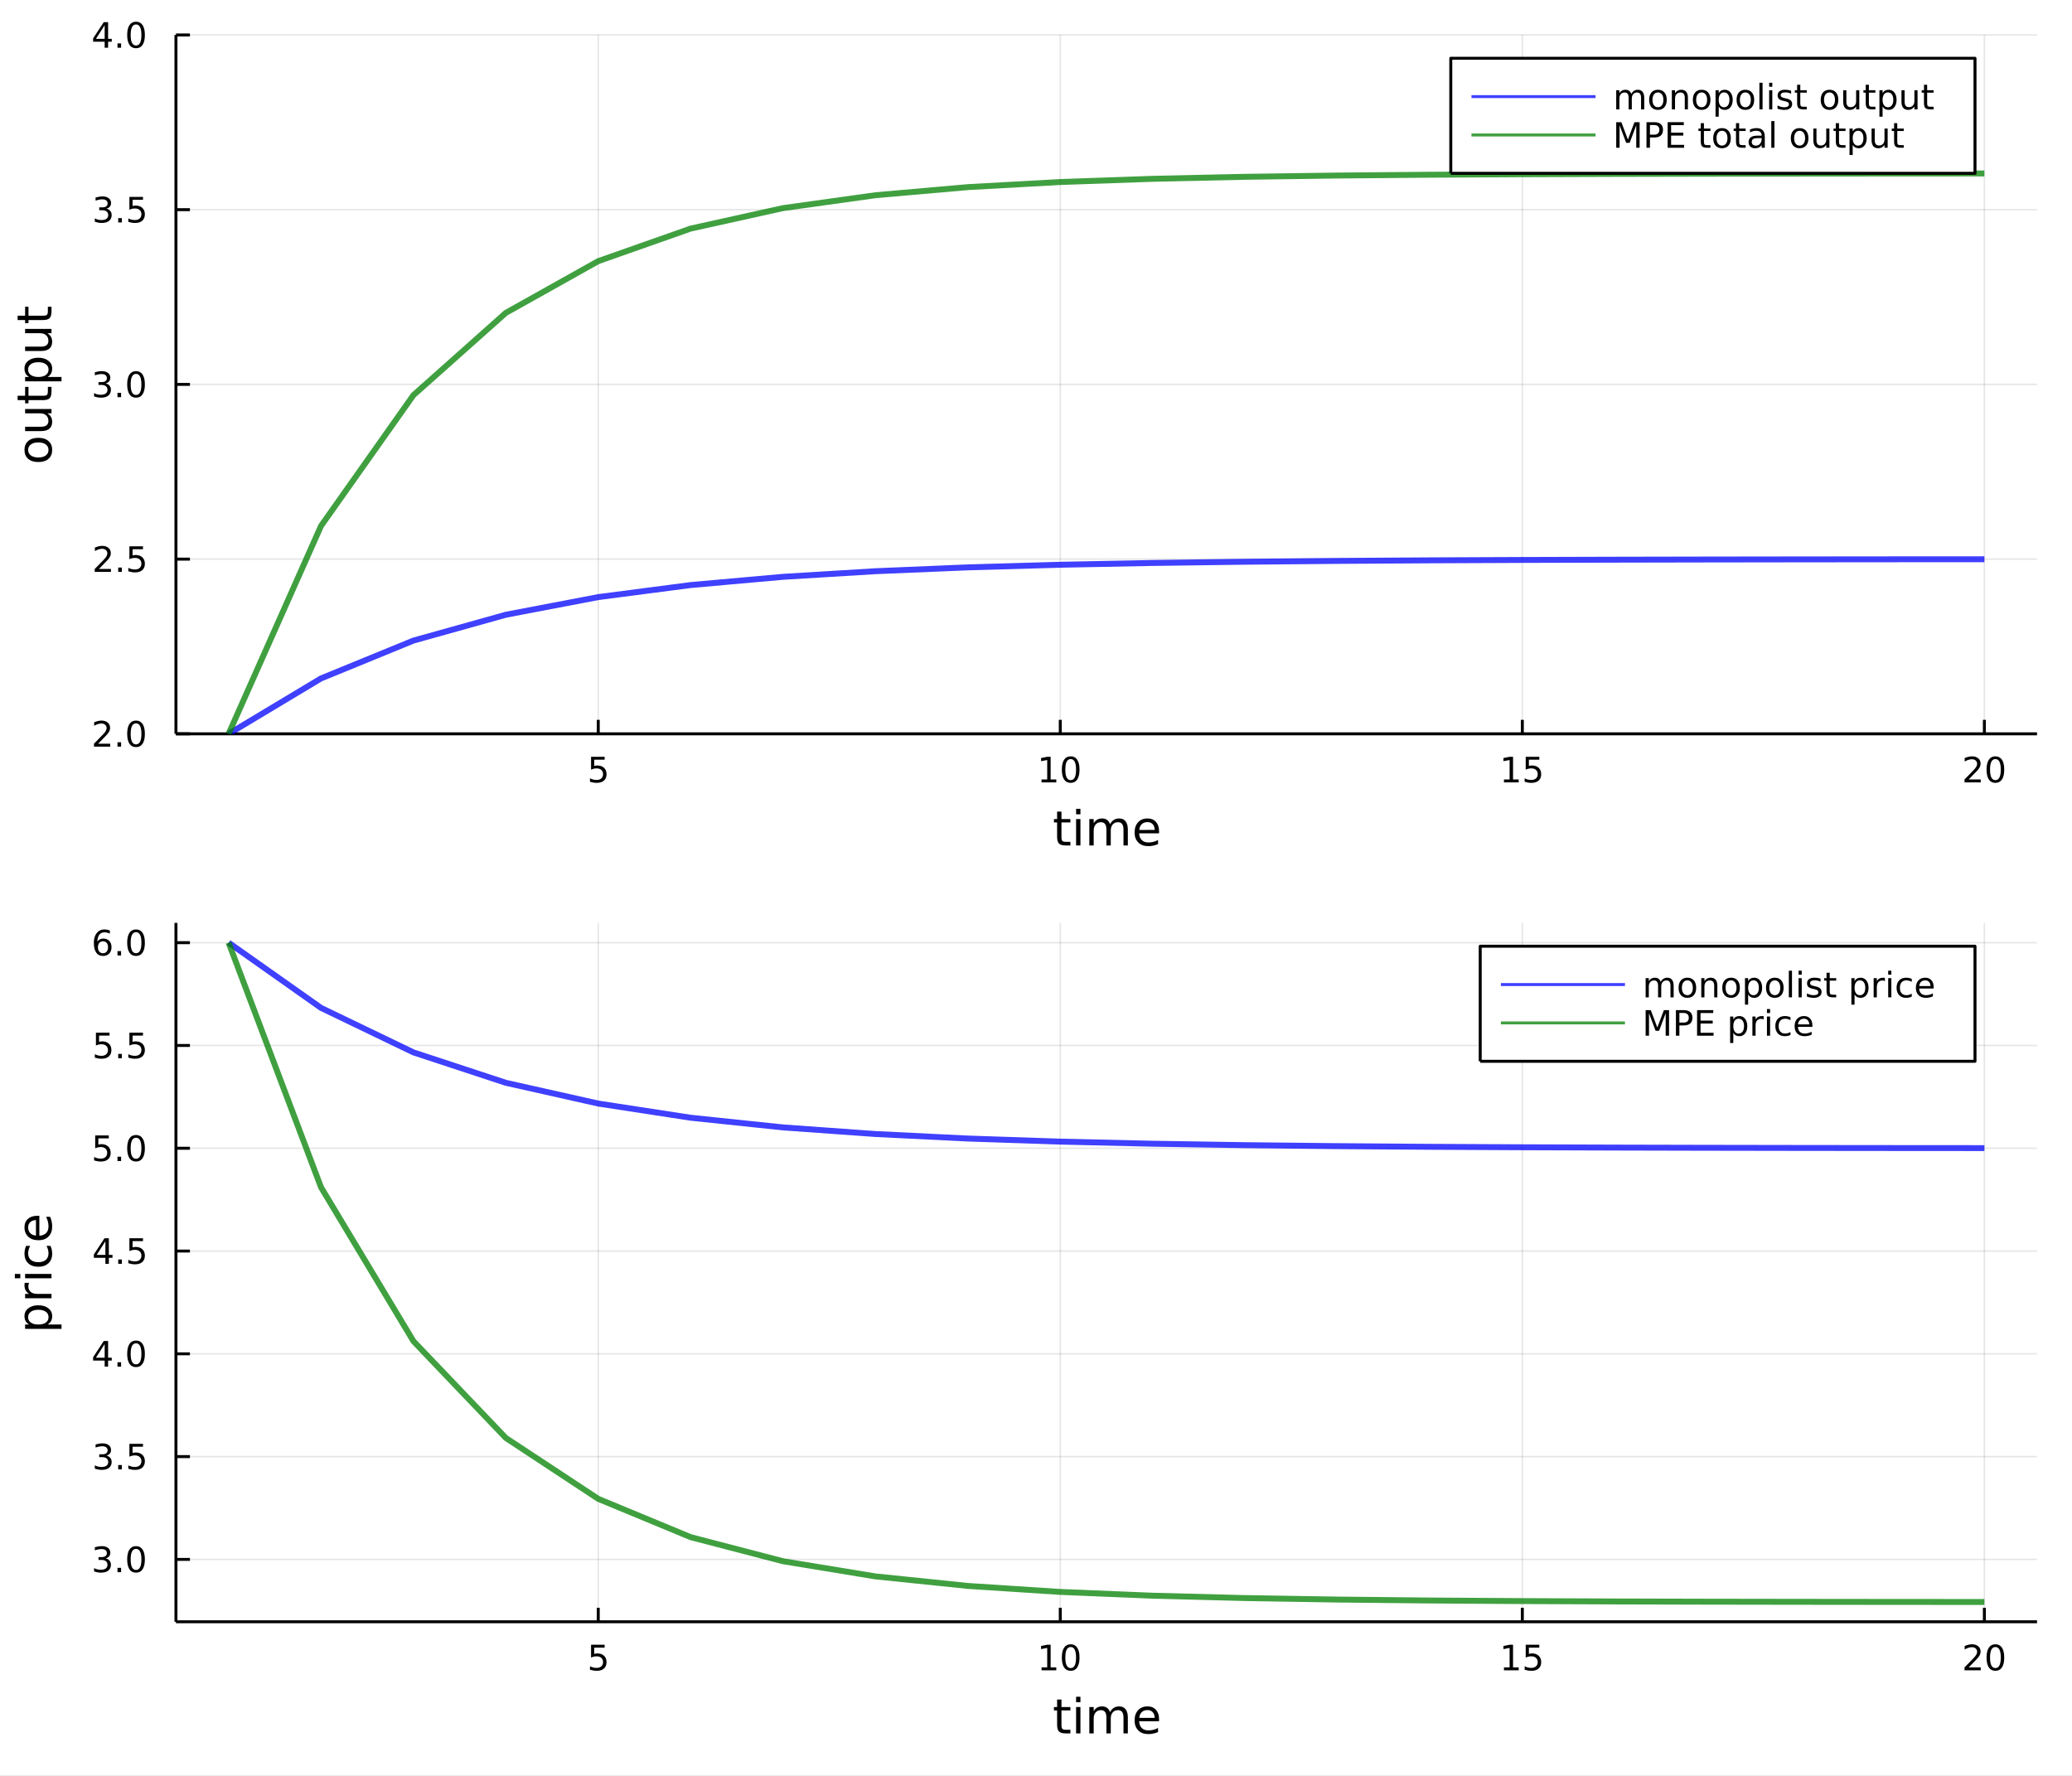 <?xml version="1.0" encoding="utf-8"?>
<svg xmlns="http://www.w3.org/2000/svg" xmlns:xlink="http://www.w3.org/1999/xlink" width="700" height="600" viewBox="0 0 2800 2400">
<rect x="0" y="0" width="2800" height="2400" fill="#333333" stroke="none"/>
<defs>
  <clipPath id="clip760">
    <rect x="0" y="0" width="2800" height="2400"/>
  </clipPath>
</defs>
<path clip-path="url(#clip760)" d="
M0 2400 L2800 2400 L2800 0 L0 0  Z
  " fill="#ffffff" fill-rule="evenodd" fill-opacity="1"/>
<defs>
  <clipPath id="clip761">
    <rect x="560" y="0" width="1961" height="1961"/>
  </clipPath>
</defs>
<path clip-path="url(#clip760)" d="
M237.767 991.728 L2752.76 991.728 L2752.76 47.244 L237.767 47.244  Z
  " fill="#ffffff" fill-rule="evenodd" fill-opacity="1"/>
<defs>
  <clipPath id="clip762">
    <rect x="237" y="47" width="2516" height="945"/>
  </clipPath>
</defs>
<polyline clip-path="url(#clip762)" style="stroke:#000000; stroke-linecap:butt; stroke-linejoin:round; stroke-width:2; stroke-opacity:0.1; fill:none" points="
  808.448,991.728 808.448,47.244 
  "/>
<polyline clip-path="url(#clip762)" style="stroke:#000000; stroke-linecap:butt; stroke-linejoin:round; stroke-width:2; stroke-opacity:0.1; fill:none" points="
  1432.82,991.728 1432.82,47.244 
  "/>
<polyline clip-path="url(#clip762)" style="stroke:#000000; stroke-linecap:butt; stroke-linejoin:round; stroke-width:2; stroke-opacity:0.1; fill:none" points="
  2057.2,991.728 2057.2,47.244 
  "/>
<polyline clip-path="url(#clip762)" style="stroke:#000000; stroke-linecap:butt; stroke-linejoin:round; stroke-width:2; stroke-opacity:0.1; fill:none" points="
  2681.58,991.728 2681.58,47.244 
  "/>
<polyline clip-path="url(#clip760)" style="stroke:#000000; stroke-linecap:butt; stroke-linejoin:round; stroke-width:4; stroke-opacity:1; fill:none" points="
  237.767,991.728 2752.76,991.728 
  "/>
<polyline clip-path="url(#clip760)" style="stroke:#000000; stroke-linecap:butt; stroke-linejoin:round; stroke-width:4; stroke-opacity:1; fill:none" points="
  808.448,991.728 808.448,972.831 
  "/>
<polyline clip-path="url(#clip760)" style="stroke:#000000; stroke-linecap:butt; stroke-linejoin:round; stroke-width:4; stroke-opacity:1; fill:none" points="
  1432.82,991.728 1432.82,972.831 
  "/>
<polyline clip-path="url(#clip760)" style="stroke:#000000; stroke-linecap:butt; stroke-linejoin:round; stroke-width:4; stroke-opacity:1; fill:none" points="
  2057.2,991.728 2057.2,972.831 
  "/>
<polyline clip-path="url(#clip760)" style="stroke:#000000; stroke-linecap:butt; stroke-linejoin:round; stroke-width:4; stroke-opacity:1; fill:none" points="
  2681.58,991.728 2681.58,972.831 
  "/>
<path clip-path="url(#clip760)" d="M798.725 1022.77 L817.082 1022.77 L817.082 1026.7 L803.008 1026.7 L803.008 1035.18 Q804.026 1034.83 805.045 1034.67 Q806.063 1034.48 807.082 1034.48 Q812.869 1034.48 816.248 1037.65 Q819.628 1040.82 819.628 1046.24 Q819.628 1051.82 816.156 1054.92 Q812.684 1058 806.364 1058 Q804.188 1058 801.92 1057.63 Q799.674 1057.26 797.267 1056.52 L797.267 1051.82 Q799.35 1052.95 801.573 1053.51 Q803.795 1054.06 806.272 1054.06 Q810.276 1054.06 812.614 1051.96 Q814.952 1049.85 814.952 1046.24 Q814.952 1042.63 812.614 1040.52 Q810.276 1038.42 806.272 1038.42 Q804.397 1038.42 802.522 1038.83 Q800.67 1039.25 798.725 1040.13 L798.725 1022.77 Z" fill="#000000" fill-rule="evenodd" fill-opacity="1" /><path clip-path="url(#clip760)" d="M1407.51 1053.39 L1415.15 1053.39 L1415.15 1027.03 L1406.84 1028.69 L1406.84 1024.44 L1415.1 1022.77 L1419.78 1022.77 L1419.78 1053.39 L1427.42 1053.39 L1427.42 1057.33 L1407.51 1057.33 L1407.51 1053.39 Z" fill="#000000" fill-rule="evenodd" fill-opacity="1" /><path clip-path="url(#clip760)" d="M1446.86 1025.85 Q1443.25 1025.85 1441.42 1029.41 Q1439.62 1032.95 1439.62 1040.08 Q1439.62 1047.19 1441.42 1050.75 Q1443.25 1054.3 1446.86 1054.3 Q1450.5 1054.3 1452.3 1050.75 Q1454.13 1047.19 1454.13 1040.08 Q1454.13 1032.95 1452.3 1029.41 Q1450.5 1025.85 1446.86 1025.85 M1446.86 1022.14 Q1452.67 1022.14 1455.73 1026.75 Q1458.81 1031.33 1458.81 1040.08 Q1458.81 1048.81 1455.73 1053.42 Q1452.67 1058 1446.86 1058 Q1441.05 1058 1437.97 1053.42 Q1434.92 1048.81 1434.92 1040.08 Q1434.92 1031.33 1437.97 1026.75 Q1441.05 1022.14 1446.86 1022.14 Z" fill="#000000" fill-rule="evenodd" fill-opacity="1" /><path clip-path="url(#clip760)" d="M2032.39 1053.39 L2040.02 1053.39 L2040.02 1027.03 L2031.71 1028.69 L2031.71 1024.44 L2039.98 1022.77 L2044.65 1022.77 L2044.65 1053.39 L2052.29 1053.39 L2052.29 1057.33 L2032.39 1057.33 L2032.39 1053.39 Z" fill="#000000" fill-rule="evenodd" fill-opacity="1" /><path clip-path="url(#clip760)" d="M2061.78 1022.77 L2080.14 1022.77 L2080.14 1026.7 L2066.07 1026.7 L2066.07 1035.18 Q2067.08 1034.83 2068.1 1034.67 Q2069.12 1034.48 2070.14 1034.48 Q2075.93 1034.48 2079.31 1037.65 Q2082.69 1040.82 2082.69 1046.24 Q2082.69 1051.82 2079.21 1054.92 Q2075.74 1058 2069.42 1058 Q2067.25 1058 2064.98 1057.63 Q2062.73 1057.26 2060.33 1056.52 L2060.33 1051.82 Q2062.41 1052.95 2064.63 1053.51 Q2066.85 1054.06 2069.33 1054.06 Q2073.33 1054.06 2075.67 1051.96 Q2078.01 1049.85 2078.01 1046.24 Q2078.01 1042.63 2075.67 1040.52 Q2073.33 1038.42 2069.33 1038.42 Q2067.46 1038.42 2065.58 1038.83 Q2063.73 1039.25 2061.78 1040.13 L2061.78 1022.77 Z" fill="#000000" fill-rule="evenodd" fill-opacity="1" /><path clip-path="url(#clip760)" d="M2660.35 1053.39 L2676.67 1053.39 L2676.67 1057.33 L2654.73 1057.33 L2654.73 1053.39 Q2657.39 1050.64 2661.97 1046.01 Q2666.58 1041.36 2667.76 1040.01 Q2670 1037.49 2670.88 1035.75 Q2671.79 1034 2671.79 1032.31 Q2671.79 1029.55 2669.84 1027.81 Q2667.92 1026.08 2664.82 1026.08 Q2662.62 1026.08 2660.17 1026.84 Q2657.73 1027.61 2654.96 1029.16 L2654.96 1024.44 Q2657.78 1023.3 2660.23 1022.72 Q2662.69 1022.14 2664.73 1022.14 Q2670.1 1022.14 2673.29 1024.83 Q2676.48 1027.51 2676.48 1032 Q2676.48 1034.13 2675.67 1036.06 Q2674.89 1037.95 2672.78 1040.55 Q2672.2 1041.22 2669.1 1044.43 Q2666 1047.63 2660.35 1053.39 Z" fill="#000000" fill-rule="evenodd" fill-opacity="1" /><path clip-path="url(#clip760)" d="M2696.48 1025.85 Q2692.87 1025.85 2691.04 1029.41 Q2689.24 1032.95 2689.24 1040.08 Q2689.24 1047.19 2691.04 1050.75 Q2692.87 1054.3 2696.48 1054.3 Q2700.12 1054.3 2701.92 1050.75 Q2703.75 1047.19 2703.75 1040.08 Q2703.75 1032.95 2701.92 1029.41 Q2700.12 1025.85 2696.48 1025.85 M2696.48 1022.14 Q2702.29 1022.14 2705.35 1026.75 Q2708.43 1031.33 2708.43 1040.08 Q2708.43 1048.81 2705.35 1053.42 Q2702.29 1058 2696.48 1058 Q2690.67 1058 2687.6 1053.42 Q2684.54 1048.81 2684.54 1040.08 Q2684.54 1031.33 2687.6 1026.75 Q2690.67 1022.14 2696.48 1022.14 Z" fill="#000000" fill-rule="evenodd" fill-opacity="1" /><path clip-path="url(#clip760)" d="M1434.42 1096.82 L1434.42 1106.94 L1446.48 1106.94 L1446.48 1111.5 L1434.42 1111.5 L1434.42 1130.85 Q1434.42 1135.21 1435.6 1136.45 Q1436.81 1137.69 1440.47 1137.69 L1446.48 1137.69 L1446.48 1142.59 L1440.47 1142.59 Q1433.69 1142.59 1431.11 1140.08 Q1428.53 1137.53 1428.53 1130.85 L1428.53 1111.5 L1424.24 1111.5 L1424.24 1106.94 L1428.53 1106.94 L1428.53 1096.82 L1434.42 1096.82 Z" fill="#000000" fill-rule="evenodd" fill-opacity="1" /><path clip-path="url(#clip760)" d="M1454.19 1106.94 L1460.04 1106.94 L1460.04 1142.59 L1454.19 1142.59 L1454.19 1106.94 M1454.19 1093.07 L1460.04 1093.07 L1460.04 1100.48 L1454.19 1100.48 L1454.19 1093.07 Z" fill="#000000" fill-rule="evenodd" fill-opacity="1" /><path clip-path="url(#clip760)" d="M1500.05 1113.79 Q1502.25 1109.84 1505.3 1107.96 Q1508.36 1106.09 1512.5 1106.09 Q1518.07 1106.09 1521.09 1110 Q1524.11 1113.88 1524.11 1121.08 L1524.11 1142.59 L1518.23 1142.59 L1518.23 1121.27 Q1518.23 1116.14 1516.41 1113.66 Q1514.6 1111.18 1510.87 1111.18 Q1506.32 1111.18 1503.68 1114.2 Q1501.04 1117.23 1501.04 1122.44 L1501.04 1142.59 L1495.15 1142.59 L1495.15 1121.27 Q1495.15 1116.11 1493.34 1113.66 Q1491.52 1111.18 1487.73 1111.18 Q1483.25 1111.18 1480.6 1114.23 Q1477.96 1117.26 1477.96 1122.44 L1477.96 1142.59 L1472.07 1142.59 L1472.07 1106.94 L1477.96 1106.94 L1477.96 1112.48 Q1479.97 1109.2 1482.77 1107.64 Q1485.57 1106.09 1489.42 1106.09 Q1493.3 1106.09 1496.01 1108.06 Q1498.75 1110.03 1500.05 1113.79 Z" fill="#000000" fill-rule="evenodd" fill-opacity="1" /><path clip-path="url(#clip760)" d="M1566.29 1123.3 L1566.29 1126.17 L1539.36 1126.17 Q1539.74 1132.22 1542.99 1135.4 Q1546.27 1138.55 1552.09 1138.55 Q1555.47 1138.55 1558.62 1137.72 Q1561.8 1136.9 1564.92 1135.24 L1564.92 1140.78 Q1561.77 1142.11 1558.46 1142.82 Q1555.15 1143.52 1551.74 1143.52 Q1543.21 1143.52 1538.21 1138.55 Q1533.25 1133.58 1533.25 1125.12 Q1533.25 1116.37 1537.96 1111.24 Q1542.7 1106.09 1550.72 1106.09 Q1557.92 1106.09 1562.09 1110.73 Q1566.29 1115.35 1566.29 1123.3 M1560.43 1121.59 Q1560.37 1116.78 1557.73 1113.91 Q1555.12 1111.05 1550.79 1111.05 Q1545.88 1111.05 1542.92 1113.82 Q1540 1116.59 1539.55 1121.62 L1560.43 1121.59 Z" fill="#000000" fill-rule="evenodd" fill-opacity="1" /><polyline clip-path="url(#clip762)" style="stroke:#000000; stroke-linecap:butt; stroke-linejoin:round; stroke-width:2; stroke-opacity:0.1; fill:none" points="
  237.767,991.728 2752.76,991.728 
  "/>
<polyline clip-path="url(#clip762)" style="stroke:#000000; stroke-linecap:butt; stroke-linejoin:round; stroke-width:2; stroke-opacity:0.1; fill:none" points="
  237.767,755.607 2752.76,755.607 
  "/>
<polyline clip-path="url(#clip762)" style="stroke:#000000; stroke-linecap:butt; stroke-linejoin:round; stroke-width:2; stroke-opacity:0.1; fill:none" points="
  237.767,519.486 2752.76,519.486 
  "/>
<polyline clip-path="url(#clip762)" style="stroke:#000000; stroke-linecap:butt; stroke-linejoin:round; stroke-width:2; stroke-opacity:0.1; fill:none" points="
  237.767,283.365 2752.76,283.365 
  "/>
<polyline clip-path="url(#clip762)" style="stroke:#000000; stroke-linecap:butt; stroke-linejoin:round; stroke-width:2; stroke-opacity:0.1; fill:none" points="
  237.767,47.244 2752.76,47.244 
  "/>
<polyline clip-path="url(#clip760)" style="stroke:#000000; stroke-linecap:butt; stroke-linejoin:round; stroke-width:4; stroke-opacity:1; fill:none" points="
  237.767,991.728 237.767,47.244 
  "/>
<polyline clip-path="url(#clip760)" style="stroke:#000000; stroke-linecap:butt; stroke-linejoin:round; stroke-width:4; stroke-opacity:1; fill:none" points="
  237.767,991.728 256.665,991.728 
  "/>
<polyline clip-path="url(#clip760)" style="stroke:#000000; stroke-linecap:butt; stroke-linejoin:round; stroke-width:4; stroke-opacity:1; fill:none" points="
  237.767,755.607 256.665,755.607 
  "/>
<polyline clip-path="url(#clip760)" style="stroke:#000000; stroke-linecap:butt; stroke-linejoin:round; stroke-width:4; stroke-opacity:1; fill:none" points="
  237.767,519.486 256.665,519.486 
  "/>
<polyline clip-path="url(#clip760)" style="stroke:#000000; stroke-linecap:butt; stroke-linejoin:round; stroke-width:4; stroke-opacity:1; fill:none" points="
  237.767,283.365 256.665,283.365 
  "/>
<polyline clip-path="url(#clip760)" style="stroke:#000000; stroke-linecap:butt; stroke-linejoin:round; stroke-width:4; stroke-opacity:1; fill:none" points="
  237.767,47.244 256.665,47.244 
  "/>
<path clip-path="url(#clip760)" d="M132.62 1005.07 L148.939 1005.07 L148.939 1009.01 L126.995 1009.01 L126.995 1005.07 Q129.657 1002.32 134.24 997.689 Q138.846 993.036 140.027 991.694 Q142.272 989.171 143.152 987.434 Q144.055 985.675 144.055 983.985 Q144.055 981.231 142.11 979.495 Q140.189 977.759 137.087 977.759 Q134.888 977.759 132.434 978.522 Q130.004 979.286 127.226 980.837 L127.226 976.115 Q130.05 974.981 132.504 974.402 Q134.958 973.823 136.995 973.823 Q142.365 973.823 145.559 976.509 Q148.754 979.194 148.754 983.684 Q148.754 985.814 147.944 987.735 Q147.157 989.634 145.05 992.226 Q144.471 992.897 141.37 996.115 Q138.268 999.309 132.62 1005.07 Z" fill="#000000" fill-rule="evenodd" fill-opacity="1" /><path clip-path="url(#clip760)" d="M158.754 1003.13 L163.638 1003.13 L163.638 1009.01 L158.754 1009.01 L158.754 1003.13 Z" fill="#000000" fill-rule="evenodd" fill-opacity="1" /><path clip-path="url(#clip760)" d="M183.823 977.527 Q180.212 977.527 178.383 981.092 Q176.578 984.634 176.578 991.763 Q176.578 998.87 178.383 1002.43 Q180.212 1005.98 183.823 1005.98 Q187.457 1005.98 189.263 1002.43 Q191.092 998.87 191.092 991.763 Q191.092 984.634 189.263 981.092 Q187.457 977.527 183.823 977.527 M183.823 973.823 Q189.633 973.823 192.689 978.43 Q195.767 983.013 195.767 991.763 Q195.767 1000.49 192.689 1005.1 Q189.633 1009.68 183.823 1009.68 Q178.013 1009.68 174.934 1005.1 Q171.879 1000.49 171.879 991.763 Q171.879 983.013 174.934 978.43 Q178.013 973.823 183.823 973.823 Z" fill="#000000" fill-rule="evenodd" fill-opacity="1" /><path clip-path="url(#clip760)" d="M133.615 768.952 L149.934 768.952 L149.934 772.887 L127.99 772.887 L127.99 768.952 Q130.652 766.198 135.235 761.568 Q139.842 756.915 141.022 755.573 Q143.268 753.049 144.147 751.313 Q145.05 749.554 145.05 747.864 Q145.05 745.11 143.106 743.374 Q141.184 741.638 138.083 741.638 Q135.884 741.638 133.43 742.401 Q130.999 743.165 128.222 744.716 L128.222 739.994 Q131.046 738.86 133.499 738.281 Q135.953 737.702 137.99 737.702 Q143.36 737.702 146.555 740.388 Q149.749 743.073 149.749 747.563 Q149.749 749.693 148.939 751.614 Q148.152 753.512 146.046 756.105 Q145.467 756.776 142.365 759.994 Q139.263 763.188 133.615 768.952 Z" fill="#000000" fill-rule="evenodd" fill-opacity="1" /><path clip-path="url(#clip760)" d="M159.749 767.008 L164.633 767.008 L164.633 772.887 L159.749 772.887 L159.749 767.008 Z" fill="#000000" fill-rule="evenodd" fill-opacity="1" /><path clip-path="url(#clip760)" d="M174.865 738.327 L193.221 738.327 L193.221 742.262 L179.147 742.262 L179.147 750.735 Q180.166 750.387 181.184 750.225 Q182.203 750.04 183.221 750.04 Q189.008 750.04 192.388 753.212 Q195.767 756.383 195.767 761.799 Q195.767 767.378 192.295 770.48 Q188.823 773.559 182.504 773.559 Q180.328 773.559 178.059 773.188 Q175.814 772.818 173.406 772.077 L173.406 767.378 Q175.49 768.512 177.712 769.068 Q179.934 769.623 182.411 769.623 Q186.416 769.623 188.754 767.517 Q191.092 765.411 191.092 761.799 Q191.092 758.188 188.754 756.082 Q186.416 753.975 182.411 753.975 Q180.536 753.975 178.661 754.392 Q176.809 754.809 174.865 755.688 L174.865 738.327 Z" fill="#000000" fill-rule="evenodd" fill-opacity="1" /><path clip-path="url(#clip760)" d="M142.759 518.132 Q146.115 518.85 147.99 521.118 Q149.888 523.387 149.888 526.72 Q149.888 531.836 146.37 534.637 Q142.851 537.438 136.37 537.438 Q134.194 537.438 131.879 536.998 Q129.587 536.581 127.134 535.725 L127.134 531.211 Q129.078 532.345 131.393 532.924 Q133.708 533.502 136.231 533.502 Q140.629 533.502 142.921 531.766 Q145.235 530.03 145.235 526.72 Q145.235 523.664 143.083 521.952 Q140.953 520.215 137.134 520.215 L133.106 520.215 L133.106 516.373 L137.319 516.373 Q140.768 516.373 142.596 515.007 Q144.425 513.618 144.425 511.026 Q144.425 508.364 142.527 506.952 Q140.652 505.516 137.134 505.516 Q135.212 505.516 133.013 505.933 Q130.814 506.35 128.175 507.229 L128.175 503.063 Q130.837 502.322 133.152 501.952 Q135.49 501.581 137.55 501.581 Q142.874 501.581 145.976 504.012 Q149.078 506.419 149.078 510.54 Q149.078 513.41 147.434 515.401 Q145.791 517.368 142.759 518.132 Z" fill="#000000" fill-rule="evenodd" fill-opacity="1" /><path clip-path="url(#clip760)" d="M158.754 530.887 L163.638 530.887 L163.638 536.766 L158.754 536.766 L158.754 530.887 Z" fill="#000000" fill-rule="evenodd" fill-opacity="1" /><path clip-path="url(#clip760)" d="M183.823 505.285 Q180.212 505.285 178.383 508.85 Q176.578 512.391 176.578 519.521 Q176.578 526.627 178.383 530.192 Q180.212 533.734 183.823 533.734 Q187.457 533.734 189.263 530.192 Q191.092 526.627 191.092 519.521 Q191.092 512.391 189.263 508.85 Q187.457 505.285 183.823 505.285 M183.823 501.581 Q189.633 501.581 192.689 506.188 Q195.767 510.771 195.767 519.521 Q195.767 528.248 192.689 532.854 Q189.633 537.438 183.823 537.438 Q178.013 537.438 174.934 532.854 Q171.879 528.248 171.879 519.521 Q171.879 510.771 174.934 506.188 Q178.013 501.581 183.823 501.581 Z" fill="#000000" fill-rule="evenodd" fill-opacity="1" /><path clip-path="url(#clip760)" d="M143.754 282.011 Q147.11 282.729 148.985 284.997 Q150.883 287.266 150.883 290.599 Q150.883 295.715 147.365 298.516 Q143.846 301.316 137.365 301.316 Q135.189 301.316 132.874 300.877 Q130.583 300.46 128.129 299.604 L128.129 295.09 Q130.073 296.224 132.388 296.803 Q134.703 297.381 137.226 297.381 Q141.624 297.381 143.916 295.645 Q146.231 293.909 146.231 290.599 Q146.231 287.543 144.078 285.83 Q141.948 284.094 138.129 284.094 L134.101 284.094 L134.101 280.252 L138.314 280.252 Q141.763 280.252 143.592 278.886 Q145.421 277.497 145.421 274.905 Q145.421 272.243 143.522 270.831 Q141.647 269.395 138.129 269.395 Q136.208 269.395 134.009 269.812 Q131.809 270.229 129.171 271.108 L129.171 266.942 Q131.833 266.201 134.147 265.831 Q136.485 265.46 138.546 265.46 Q143.87 265.46 146.971 267.891 Q150.073 270.298 150.073 274.418 Q150.073 277.289 148.43 279.28 Q146.786 281.247 143.754 282.011 Z" fill="#000000" fill-rule="evenodd" fill-opacity="1" /><path clip-path="url(#clip760)" d="M159.749 294.766 L164.633 294.766 L164.633 300.645 L159.749 300.645 L159.749 294.766 Z" fill="#000000" fill-rule="evenodd" fill-opacity="1" /><path clip-path="url(#clip760)" d="M174.865 266.085 L193.221 266.085 L193.221 270.02 L179.147 270.02 L179.147 278.493 Q180.166 278.145 181.184 277.983 Q182.203 277.798 183.221 277.798 Q189.008 277.798 192.388 280.969 Q195.767 284.141 195.767 289.557 Q195.767 295.136 192.295 298.238 Q188.823 301.316 182.504 301.316 Q180.328 301.316 178.059 300.946 Q175.814 300.576 173.406 299.835 L173.406 295.136 Q175.49 296.27 177.712 296.826 Q179.934 297.381 182.411 297.381 Q186.416 297.381 188.754 295.275 Q191.092 293.168 191.092 289.557 Q191.092 285.946 188.754 283.84 Q186.416 281.733 182.411 281.733 Q180.536 281.733 178.661 282.15 Q176.809 282.567 174.865 283.446 L174.865 266.085 Z" fill="#000000" fill-rule="evenodd" fill-opacity="1" /><path clip-path="url(#clip760)" d="M141.439 34.038 L129.634 52.487 L141.439 52.487 L141.439 34.038 M140.212 29.964 L146.092 29.964 L146.092 52.487 L151.022 52.487 L151.022 56.376 L146.092 56.376 L146.092 64.524 L141.439 64.524 L141.439 56.376 L125.837 56.376 L125.837 51.862 L140.212 29.964 Z" fill="#000000" fill-rule="evenodd" fill-opacity="1" /><path clip-path="url(#clip760)" d="M158.754 58.645 L163.638 58.645 L163.638 64.524 L158.754 64.524 L158.754 58.645 Z" fill="#000000" fill-rule="evenodd" fill-opacity="1" /><path clip-path="url(#clip760)" d="M183.823 33.043 Q180.212 33.043 178.383 36.608 Q176.578 40.149 176.578 47.279 Q176.578 54.385 178.383 57.95 Q180.212 61.492 183.823 61.492 Q187.457 61.492 189.263 57.95 Q191.092 54.385 191.092 47.279 Q191.092 40.149 189.263 36.608 Q187.457 33.043 183.823 33.043 M183.823 29.339 Q189.633 29.339 192.689 33.946 Q195.767 38.529 195.767 47.279 Q195.767 56.006 192.689 60.612 Q189.633 65.195 183.823 65.195 Q178.013 65.195 174.934 60.612 Q171.879 56.006 171.879 47.279 Q171.879 38.529 174.934 33.946 Q178.013 29.339 183.823 29.339 Z" fill="#000000" fill-rule="evenodd" fill-opacity="1" /><path clip-path="url(#clip760)" d="M38.039 608.049 Q38.039 612.76 41.731 615.497 Q45.392 618.234 51.789 618.234 Q58.187 618.234 61.879 615.529 Q65.539 612.792 65.539 608.049 Q65.539 603.37 61.847 600.633 Q58.155 597.896 51.789 597.896 Q45.455 597.896 41.763 600.633 Q38.039 603.37 38.039 608.049 M33.074 608.049 Q33.074 600.41 38.039 596.05 Q43.005 591.689 51.789 591.689 Q60.542 591.689 65.539 596.05 Q70.504 600.41 70.504 608.049 Q70.504 615.72 65.539 620.08 Q60.542 624.409 51.789 624.409 Q43.005 624.409 38.039 620.08 Q33.074 615.72 33.074 608.049 Z" fill="#000000" fill-rule="evenodd" fill-opacity="1" /><path clip-path="url(#clip760)" d="M55.513 582.586 L33.933 582.586 L33.933 576.73 L55.29 576.73 Q60.351 576.73 62.897 574.757 Q65.412 572.783 65.412 568.836 Q65.412 564.094 62.388 561.357 Q59.364 558.588 54.145 558.588 L33.933 558.588 L33.933 552.731 L69.581 552.731 L69.581 558.588 L64.107 558.588 Q67.353 560.72 68.945 563.553 Q70.504 566.354 70.504 570.078 Q70.504 576.221 66.685 579.403 Q62.865 582.586 55.513 582.586 M33.074 567.85 L33.074 567.85 Z" fill="#000000" fill-rule="evenodd" fill-opacity="1" /><path clip-path="url(#clip760)" d="M23.812 534.875 L33.933 534.875 L33.933 522.812 L38.485 522.812 L38.485 534.875 L57.837 534.875 Q62.197 534.875 63.438 533.698 Q64.68 532.488 64.68 528.828 L64.68 522.812 L69.581 522.812 L69.581 528.828 Q69.581 535.607 67.067 538.186 Q64.521 540.764 57.837 540.764 L38.485 540.764 L38.485 545.06 L33.933 545.06 L33.933 540.764 L23.812 540.764 L23.812 534.875 Z" fill="#000000" fill-rule="evenodd" fill-opacity="1" /><path clip-path="url(#clip760)" d="M64.234 509.444 L83.14 509.444 L83.14 515.333 L33.933 515.333 L33.933 509.444 L39.344 509.444 Q36.161 507.598 34.634 504.797 Q33.074 501.965 33.074 498.05 Q33.074 491.557 38.23 487.514 Q43.386 483.44 51.789 483.44 Q60.192 483.44 65.348 487.514 Q70.504 491.557 70.504 498.05 Q70.504 501.965 68.977 504.797 Q67.417 507.598 64.234 509.444 M51.789 489.52 Q45.328 489.52 41.668 492.193 Q37.976 494.835 37.976 499.482 Q37.976 504.129 41.668 506.803 Q45.328 509.444 51.789 509.444 Q58.25 509.444 61.943 506.803 Q65.603 504.129 65.603 499.482 Q65.603 494.835 61.943 492.193 Q58.25 489.52 51.789 489.52 Z" fill="#000000" fill-rule="evenodd" fill-opacity="1" /><path clip-path="url(#clip760)" d="M55.513 474.337 L33.933 474.337 L33.933 468.481 L55.29 468.481 Q60.351 468.481 62.897 466.508 Q65.412 464.534 65.412 460.588 Q65.412 455.845 62.388 453.108 Q59.364 450.339 54.145 450.339 L33.933 450.339 L33.933 444.482 L69.581 444.482 L69.581 450.339 L64.107 450.339 Q67.353 452.471 68.945 455.304 Q70.504 458.105 70.504 461.829 Q70.504 467.972 66.685 471.155 Q62.865 474.337 55.513 474.337 M33.074 459.601 L33.074 459.601 Z" fill="#000000" fill-rule="evenodd" fill-opacity="1" /><path clip-path="url(#clip760)" d="M23.812 426.627 L33.933 426.627 L33.933 414.563 L38.485 414.563 L38.485 426.627 L57.837 426.627 Q62.197 426.627 63.438 425.449 Q64.68 424.239 64.68 420.579 L64.68 414.563 L69.581 414.563 L69.581 420.579 Q69.581 427.359 67.067 429.937 Q64.521 432.515 57.837 432.515 L38.485 432.515 L38.485 436.812 L33.933 436.812 L33.933 432.515 L23.812 432.515 L23.812 426.627 Z" fill="#000000" fill-rule="evenodd" fill-opacity="1" /><polyline clip-path="url(#clip762)" style="stroke:#0000ff; stroke-linecap:butt; stroke-linejoin:round; stroke-width:8; stroke-opacity:0.75; fill:none" points="
  308.946,991.728 433.822,916.84 558.697,865.703 683.572,830.785 808.448,806.942 933.323,790.66 1058.2,779.543 1183.07,771.951 1307.95,766.768 1432.82,763.228 
  1557.7,760.811 1682.57,759.161 1807.45,758.034 1932.33,757.264 2057.2,756.739 2182.08,756.38 2306.95,756.135 2431.83,755.968 2556.7,755.853 2681.58,755.775 
  
  "/>
<polyline clip-path="url(#clip762)" style="stroke:#008000; stroke-linecap:butt; stroke-linejoin:round; stroke-width:8; stroke-opacity:0.75; fill:none" points="
  308.946,991.728 433.822,710.749 558.697,534.006 683.572,422.829 808.448,352.895 933.323,308.905 1058.2,281.234 1183.07,263.828 1307.95,252.879 1432.82,245.992 
  1557.7,241.66 1682.57,238.935 1807.45,237.221 1932.33,236.143 2057.2,235.464 2182.08,235.038 2306.95,234.769 2431.83,234.601 2556.7,234.494 2681.58,234.428 
  
  "/>
<path clip-path="url(#clip760)" d="
M1960.52 234.247 L2668.92 234.247 L2668.92 78.727 L1960.52 78.727  Z
  " fill="#ffffff" fill-rule="evenodd" fill-opacity="1"/>
<polyline clip-path="url(#clip760)" style="stroke:#000000; stroke-linecap:butt; stroke-linejoin:round; stroke-width:4; stroke-opacity:1; fill:none" points="
  1960.52,234.247 2668.92,234.247 2668.92,78.727 1960.52,78.727 1960.52,234.247 
  "/>
<polyline clip-path="url(#clip760)" style="stroke:#0000ff; stroke-linecap:butt; stroke-linejoin:round; stroke-width:4; stroke-opacity:0.75; fill:none" points="
  1988.47,130.567 2156.13,130.567 
  "/>
<path clip-path="url(#clip760)" d="M2204.43 126.898 Q2206.02 124.028 2208.24 122.662 Q2210.47 121.296 2213.48 121.296 Q2217.53 121.296 2219.73 124.143 Q2221.93 126.967 2221.93 132.199 L2221.93 147.847 L2217.64 147.847 L2217.64 132.338 Q2217.64 128.611 2216.32 126.805 Q2215 125 2212.3 125 Q2208.99 125 2207.06 127.199 Q2205.14 129.398 2205.14 133.194 L2205.14 147.847 L2200.86 147.847 L2200.86 132.338 Q2200.86 128.588 2199.54 126.805 Q2198.22 125 2195.47 125 Q2192.2 125 2190.28 127.222 Q2188.36 129.421 2188.36 133.194 L2188.36 147.847 L2184.08 147.847 L2184.08 121.921 L2188.36 121.921 L2188.36 125.949 Q2189.82 123.565 2191.86 122.43 Q2193.89 121.296 2196.69 121.296 Q2199.52 121.296 2201.49 122.731 Q2203.48 124.166 2204.43 126.898 Z" fill="#000000" fill-rule="evenodd" fill-opacity="1" /><path clip-path="url(#clip760)" d="M2240.47 124.907 Q2237.04 124.907 2235.05 127.592 Q2233.06 130.254 2233.06 134.907 Q2233.06 139.56 2235.03 142.245 Q2237.02 144.907 2240.47 144.907 Q2243.87 144.907 2245.86 142.222 Q2247.85 139.537 2247.85 134.907 Q2247.85 130.301 2245.86 127.616 Q2243.87 124.907 2240.47 124.907 M2240.47 121.296 Q2246.02 121.296 2249.19 124.907 Q2252.36 128.518 2252.36 134.907 Q2252.36 141.273 2249.19 144.907 Q2246.02 148.518 2240.47 148.518 Q2234.89 148.518 2231.72 144.907 Q2228.57 141.273 2228.57 134.907 Q2228.57 128.518 2231.72 124.907 Q2234.89 121.296 2240.47 121.296 Z" fill="#000000" fill-rule="evenodd" fill-opacity="1" /><path clip-path="url(#clip760)" d="M2280.98 132.199 L2280.98 147.847 L2276.72 147.847 L2276.72 132.338 Q2276.72 128.657 2275.28 126.828 Q2273.85 125 2270.98 125 Q2267.53 125 2265.54 127.199 Q2263.55 129.398 2263.55 133.194 L2263.55 147.847 L2259.26 147.847 L2259.26 121.921 L2263.55 121.921 L2263.55 125.949 Q2265.07 123.611 2267.13 122.454 Q2269.22 121.296 2271.93 121.296 Q2276.39 121.296 2278.68 124.074 Q2280.98 126.828 2280.98 132.199 Z" fill="#000000" fill-rule="evenodd" fill-opacity="1" /><path clip-path="url(#clip760)" d="M2299.52 124.907 Q2296.09 124.907 2294.1 127.592 Q2292.11 130.254 2292.11 134.907 Q2292.11 139.56 2294.08 142.245 Q2296.07 144.907 2299.52 144.907 Q2302.92 144.907 2304.91 142.222 Q2306.9 139.537 2306.9 134.907 Q2306.9 130.301 2304.91 127.616 Q2302.92 124.907 2299.52 124.907 M2299.52 121.296 Q2305.07 121.296 2308.24 124.907 Q2311.42 128.518 2311.42 134.907 Q2311.42 141.273 2308.24 144.907 Q2305.07 148.518 2299.52 148.518 Q2293.94 148.518 2290.77 144.907 Q2287.62 141.273 2287.62 134.907 Q2287.62 128.518 2290.77 124.907 Q2293.94 121.296 2299.52 121.296 Z" fill="#000000" fill-rule="evenodd" fill-opacity="1" /><path clip-path="url(#clip760)" d="M2322.6 143.958 L2322.6 157.708 L2318.31 157.708 L2318.31 121.921 L2322.6 121.921 L2322.6 125.856 Q2323.94 123.541 2325.98 122.43 Q2328.04 121.296 2330.88 121.296 Q2335.61 121.296 2338.55 125.046 Q2341.51 128.796 2341.51 134.907 Q2341.51 141.018 2338.55 144.768 Q2335.61 148.518 2330.88 148.518 Q2328.04 148.518 2325.98 147.407 Q2323.94 146.273 2322.6 143.958 M2337.09 134.907 Q2337.09 130.208 2335.14 127.546 Q2333.22 124.861 2329.84 124.861 Q2326.46 124.861 2324.52 127.546 Q2322.6 130.208 2322.6 134.907 Q2322.6 139.606 2324.52 142.291 Q2326.46 144.953 2329.84 144.953 Q2333.22 144.953 2335.14 142.291 Q2337.09 139.606 2337.09 134.907 Z" fill="#000000" fill-rule="evenodd" fill-opacity="1" /><path clip-path="url(#clip760)" d="M2358.61 124.907 Q2355.19 124.907 2353.2 127.592 Q2351.21 130.254 2351.21 134.907 Q2351.21 139.56 2353.17 142.245 Q2355.17 144.907 2358.61 144.907 Q2362.02 144.907 2364.01 142.222 Q2366 139.537 2366 134.907 Q2366 130.301 2364.01 127.616 Q2362.02 124.907 2358.61 124.907 M2358.61 121.296 Q2364.17 121.296 2367.34 124.907 Q2370.51 128.518 2370.51 134.907 Q2370.51 141.273 2367.34 144.907 Q2364.17 148.518 2358.61 148.518 Q2353.04 148.518 2349.86 144.907 Q2346.72 141.273 2346.72 134.907 Q2346.72 128.518 2349.86 124.907 Q2353.04 121.296 2358.61 121.296 Z" fill="#000000" fill-rule="evenodd" fill-opacity="1" /><path clip-path="url(#clip760)" d="M2377.57 111.829 L2381.83 111.829 L2381.83 147.847 L2377.57 147.847 L2377.57 111.829 Z" fill="#000000" fill-rule="evenodd" fill-opacity="1" /><path clip-path="url(#clip760)" d="M2390.74 121.921 L2395 121.921 L2395 147.847 L2390.74 147.847 L2390.74 121.921 M2390.74 111.829 L2395 111.829 L2395 117.222 L2390.74 117.222 L2390.74 111.829 Z" fill="#000000" fill-rule="evenodd" fill-opacity="1" /><path clip-path="url(#clip760)" d="M2420.44 122.685 L2420.44 126.713 Q2418.64 125.787 2416.69 125.324 Q2414.75 124.861 2412.67 124.861 Q2409.49 124.861 2407.9 125.833 Q2406.32 126.805 2406.32 128.75 Q2406.32 130.231 2407.46 131.088 Q2408.59 131.921 2412.02 132.685 L2413.48 133.009 Q2418.01 133.981 2419.91 135.764 Q2421.83 137.523 2421.83 140.694 Q2421.83 144.305 2418.96 146.412 Q2416.11 148.518 2411.11 148.518 Q2409.03 148.518 2406.76 148.102 Q2404.52 147.708 2402.02 146.898 L2402.02 142.5 Q2404.38 143.727 2406.67 144.352 Q2408.96 144.953 2411.21 144.953 Q2414.22 144.953 2415.84 143.935 Q2417.46 142.893 2417.46 141.018 Q2417.46 139.282 2416.28 138.356 Q2415.12 137.43 2411.16 136.574 L2409.68 136.227 Q2405.72 135.393 2403.96 133.68 Q2402.2 131.944 2402.2 128.935 Q2402.2 125.278 2404.79 123.287 Q2407.39 121.296 2412.16 121.296 Q2414.52 121.296 2416.6 121.643 Q2418.68 121.991 2420.44 122.685 Z" fill="#000000" fill-rule="evenodd" fill-opacity="1" /><path clip-path="url(#clip760)" d="M2432.83 114.56 L2432.83 121.921 L2441.6 121.921 L2441.6 125.231 L2432.83 125.231 L2432.83 139.305 Q2432.83 142.477 2433.68 143.379 Q2434.56 144.282 2437.23 144.282 L2441.6 144.282 L2441.6 147.847 L2437.23 147.847 Q2432.29 147.847 2430.42 146.018 Q2428.54 144.166 2428.54 139.305 L2428.54 125.231 L2425.42 125.231 L2425.42 121.921 L2428.54 121.921 L2428.54 114.56 L2432.83 114.56 Z" fill="#000000" fill-rule="evenodd" fill-opacity="1" /><path clip-path="url(#clip760)" d="M2472.32 124.907 Q2468.89 124.907 2466.9 127.592 Q2464.91 130.254 2464.91 134.907 Q2464.91 139.56 2466.88 142.245 Q2468.87 144.907 2472.32 144.907 Q2475.72 144.907 2477.71 142.222 Q2479.7 139.537 2479.7 134.907 Q2479.7 130.301 2477.71 127.616 Q2475.72 124.907 2472.32 124.907 M2472.32 121.296 Q2477.87 121.296 2481.04 124.907 Q2484.22 128.518 2484.22 134.907 Q2484.22 141.273 2481.04 144.907 Q2477.87 148.518 2472.32 148.518 Q2466.74 148.518 2463.57 144.907 Q2460.42 141.273 2460.42 134.907 Q2460.42 128.518 2463.57 124.907 Q2466.74 121.296 2472.32 121.296 Z" fill="#000000" fill-rule="evenodd" fill-opacity="1" /><path clip-path="url(#clip760)" d="M2490.84 137.615 L2490.84 121.921 L2495.1 121.921 L2495.1 137.453 Q2495.1 141.134 2496.53 142.986 Q2497.97 144.815 2500.84 144.815 Q2504.28 144.815 2506.28 142.615 Q2508.29 140.416 2508.29 136.62 L2508.29 121.921 L2512.55 121.921 L2512.55 147.847 L2508.29 147.847 L2508.29 143.865 Q2506.74 146.227 2504.68 147.384 Q2502.64 148.518 2499.93 148.518 Q2495.47 148.518 2493.15 145.74 Q2490.84 142.963 2490.84 137.615 M2501.55 121.296 L2501.55 121.296 Z" fill="#000000" fill-rule="evenodd" fill-opacity="1" /><path clip-path="url(#clip760)" d="M2525.53 114.56 L2525.53 121.921 L2534.31 121.921 L2534.31 125.231 L2525.53 125.231 L2525.53 139.305 Q2525.53 142.477 2526.39 143.379 Q2527.27 144.282 2529.93 144.282 L2534.31 144.282 L2534.31 147.847 L2529.93 147.847 Q2525 147.847 2523.13 146.018 Q2521.25 144.166 2521.25 139.305 L2521.25 125.231 L2518.13 125.231 L2518.13 121.921 L2521.25 121.921 L2521.25 114.56 L2525.53 114.56 Z" fill="#000000" fill-rule="evenodd" fill-opacity="1" /><path clip-path="url(#clip760)" d="M2544.03 143.958 L2544.03 157.708 L2539.75 157.708 L2539.75 121.921 L2544.03 121.921 L2544.03 125.856 Q2545.37 123.541 2547.41 122.43 Q2549.47 121.296 2552.32 121.296 Q2557.04 121.296 2559.98 125.046 Q2562.94 128.796 2562.94 134.907 Q2562.94 141.018 2559.98 144.768 Q2557.04 148.518 2552.32 148.518 Q2549.47 148.518 2547.41 147.407 Q2545.37 146.273 2544.03 143.958 M2558.52 134.907 Q2558.52 130.208 2556.58 127.546 Q2554.66 124.861 2551.28 124.861 Q2547.9 124.861 2545.95 127.546 Q2544.03 130.208 2544.03 134.907 Q2544.03 139.606 2545.95 142.291 Q2547.9 144.953 2551.28 144.953 Q2554.66 144.953 2556.58 142.291 Q2558.52 139.606 2558.52 134.907 Z" fill="#000000" fill-rule="evenodd" fill-opacity="1" /><path clip-path="url(#clip760)" d="M2569.56 137.615 L2569.56 121.921 L2573.82 121.921 L2573.82 137.453 Q2573.82 141.134 2575.26 142.986 Q2576.69 144.815 2579.56 144.815 Q2583.01 144.815 2585 142.615 Q2587.02 140.416 2587.02 136.62 L2587.02 121.921 L2591.28 121.921 L2591.28 147.847 L2587.02 147.847 L2587.02 143.865 Q2585.47 146.227 2583.4 147.384 Q2581.37 148.518 2578.66 148.518 Q2574.19 148.518 2571.88 145.74 Q2569.56 142.963 2569.56 137.615 M2580.28 121.296 L2580.28 121.296 Z" fill="#000000" fill-rule="evenodd" fill-opacity="1" /><path clip-path="url(#clip760)" d="M2604.26 114.56 L2604.26 121.921 L2613.03 121.921 L2613.03 125.231 L2604.26 125.231 L2604.26 139.305 Q2604.26 142.477 2605.12 143.379 Q2606 144.282 2608.66 144.282 L2613.03 144.282 L2613.03 147.847 L2608.66 147.847 Q2603.73 147.847 2601.85 146.018 Q2599.98 144.166 2599.98 139.305 L2599.98 125.231 L2596.85 125.231 L2596.85 121.921 L2599.98 121.921 L2599.98 114.56 L2604.26 114.56 Z" fill="#000000" fill-rule="evenodd" fill-opacity="1" /><polyline clip-path="url(#clip760)" style="stroke:#008000; stroke-linecap:butt; stroke-linejoin:round; stroke-width:4; stroke-opacity:0.75; fill:none" points="
  1988.47,182.407 2156.13,182.407 
  "/>
<path clip-path="url(#clip760)" d="M2184.08 165.127 L2191.05 165.127 L2199.87 188.645 L2208.73 165.127 L2215.7 165.127 L2215.7 199.687 L2211.14 199.687 L2211.14 169.34 L2202.23 193.043 L2197.53 193.043 L2188.62 169.34 L2188.62 199.687 L2184.08 199.687 L2184.08 165.127 Z" fill="#000000" fill-rule="evenodd" fill-opacity="1" /><path clip-path="url(#clip760)" d="M2229.66 168.969 L2229.66 181.956 L2235.54 181.956 Q2238.8 181.956 2240.58 180.266 Q2242.37 178.576 2242.37 175.451 Q2242.37 172.349 2240.58 170.659 Q2238.8 168.969 2235.54 168.969 L2229.66 168.969 M2224.98 165.127 L2235.54 165.127 Q2241.35 165.127 2244.31 167.766 Q2247.3 170.382 2247.3 175.451 Q2247.3 180.567 2244.31 183.182 Q2241.35 185.798 2235.54 185.798 L2229.66 185.798 L2229.66 199.687 L2224.98 199.687 L2224.98 165.127 Z" fill="#000000" fill-rule="evenodd" fill-opacity="1" /><path clip-path="url(#clip760)" d="M2253.57 165.127 L2275.42 165.127 L2275.42 169.062 L2258.24 169.062 L2258.24 179.293 L2274.7 179.293 L2274.7 183.229 L2258.24 183.229 L2258.24 195.752 L2275.84 195.752 L2275.84 199.687 L2253.57 199.687 L2253.57 165.127 Z" fill="#000000" fill-rule="evenodd" fill-opacity="1" /><path clip-path="url(#clip760)" d="M2302.62 166.4 L2302.62 173.761 L2311.39 173.761 L2311.39 177.071 L2302.62 177.071 L2302.62 191.145 Q2302.62 194.317 2303.48 195.219 Q2304.36 196.122 2307.02 196.122 L2311.39 196.122 L2311.39 199.687 L2307.02 199.687 Q2302.09 199.687 2300.21 197.858 Q2298.34 196.006 2298.34 191.145 L2298.34 177.071 L2295.21 177.071 L2295.21 173.761 L2298.34 173.761 L2298.34 166.4 L2302.62 166.4 Z" fill="#000000" fill-rule="evenodd" fill-opacity="1" /><path clip-path="url(#clip760)" d="M2327.04 176.747 Q2323.61 176.747 2321.62 179.432 Q2319.63 182.094 2319.63 186.747 Q2319.63 191.4 2321.6 194.085 Q2323.59 196.747 2327.04 196.747 Q2330.44 196.747 2332.43 194.062 Q2334.42 191.377 2334.42 186.747 Q2334.42 182.141 2332.43 179.456 Q2330.44 176.747 2327.04 176.747 M2327.04 173.136 Q2332.6 173.136 2335.77 176.747 Q2338.94 180.358 2338.94 186.747 Q2338.94 193.113 2335.77 196.747 Q2332.6 200.358 2327.04 200.358 Q2321.46 200.358 2318.29 196.747 Q2315.14 193.113 2315.14 186.747 Q2315.14 180.358 2318.29 176.747 Q2321.46 173.136 2327.04 173.136 Z" fill="#000000" fill-rule="evenodd" fill-opacity="1" /><path clip-path="url(#clip760)" d="M2350.21 166.4 L2350.21 173.761 L2358.98 173.761 L2358.98 177.071 L2350.21 177.071 L2350.21 191.145 Q2350.21 194.317 2351.07 195.219 Q2351.95 196.122 2354.61 196.122 L2358.98 196.122 L2358.98 199.687 L2354.61 199.687 Q2349.68 199.687 2347.8 197.858 Q2345.93 196.006 2345.93 191.145 L2345.93 177.071 L2342.8 177.071 L2342.8 173.761 L2345.93 173.761 L2345.93 166.4 L2350.21 166.4 Z" fill="#000000" fill-rule="evenodd" fill-opacity="1" /><path clip-path="url(#clip760)" d="M2376.37 186.655 Q2371.21 186.655 2369.22 187.835 Q2367.23 189.016 2367.23 191.863 Q2367.23 194.131 2368.71 195.474 Q2370.21 196.793 2372.78 196.793 Q2376.32 196.793 2378.45 194.293 Q2380.61 191.77 2380.61 187.604 L2380.61 186.655 L2376.37 186.655 M2384.86 184.895 L2384.86 199.687 L2380.61 199.687 L2380.61 195.752 Q2379.15 198.113 2376.97 199.247 Q2374.79 200.358 2371.65 200.358 Q2367.67 200.358 2365.3 198.136 Q2362.97 195.891 2362.97 192.141 Q2362.97 187.766 2365.88 185.543 Q2368.82 183.321 2374.63 183.321 L2380.61 183.321 L2380.61 182.905 Q2380.61 179.965 2378.66 178.368 Q2376.74 176.747 2373.24 176.747 Q2371.02 176.747 2368.92 177.28 Q2366.81 177.812 2364.86 178.877 L2364.86 174.942 Q2367.2 174.039 2369.4 173.599 Q2371.6 173.136 2373.68 173.136 Q2379.31 173.136 2382.09 176.053 Q2384.86 178.969 2384.86 184.895 Z" fill="#000000" fill-rule="evenodd" fill-opacity="1" /><path clip-path="url(#clip760)" d="M2393.64 163.669 L2397.9 163.669 L2397.9 199.687 L2393.64 199.687 L2393.64 163.669 Z" fill="#000000" fill-rule="evenodd" fill-opacity="1" /><path clip-path="url(#clip760)" d="M2431.92 176.747 Q2428.5 176.747 2426.51 179.432 Q2424.52 182.094 2424.52 186.747 Q2424.52 191.4 2426.48 194.085 Q2428.48 196.747 2431.92 196.747 Q2435.33 196.747 2437.32 194.062 Q2439.31 191.377 2439.31 186.747 Q2439.31 182.141 2437.32 179.456 Q2435.33 176.747 2431.92 176.747 M2431.92 173.136 Q2437.48 173.136 2440.65 176.747 Q2443.82 180.358 2443.82 186.747 Q2443.82 193.113 2440.65 196.747 Q2437.48 200.358 2431.92 200.358 Q2426.35 200.358 2423.17 196.747 Q2420.03 193.113 2420.03 186.747 Q2420.03 180.358 2423.17 176.747 Q2426.35 173.136 2431.92 173.136 Z" fill="#000000" fill-rule="evenodd" fill-opacity="1" /><path clip-path="url(#clip760)" d="M2450.44 189.455 L2450.44 173.761 L2454.7 173.761 L2454.7 189.293 Q2454.7 192.974 2456.14 194.826 Q2457.57 196.655 2460.44 196.655 Q2463.89 196.655 2465.88 194.455 Q2467.9 192.256 2467.9 188.46 L2467.9 173.761 L2472.16 173.761 L2472.16 199.687 L2467.9 199.687 L2467.9 195.705 Q2466.35 198.067 2464.29 199.224 Q2462.25 200.358 2459.54 200.358 Q2455.07 200.358 2452.76 197.58 Q2450.44 194.803 2450.44 189.455 M2461.16 173.136 L2461.16 173.136 Z" fill="#000000" fill-rule="evenodd" fill-opacity="1" /><path clip-path="url(#clip760)" d="M2485.14 166.4 L2485.14 173.761 L2493.91 173.761 L2493.91 177.071 L2485.14 177.071 L2485.14 191.145 Q2485.14 194.317 2486 195.219 Q2486.88 196.122 2489.54 196.122 L2493.91 196.122 L2493.91 199.687 L2489.54 199.687 Q2484.61 199.687 2482.73 197.858 Q2480.86 196.006 2480.86 191.145 L2480.86 177.071 L2477.73 177.071 L2477.73 173.761 L2480.86 173.761 L2480.86 166.4 L2485.14 166.4 Z" fill="#000000" fill-rule="evenodd" fill-opacity="1" /><path clip-path="url(#clip760)" d="M2503.64 195.798 L2503.64 209.548 L2499.35 209.548 L2499.35 173.761 L2503.64 173.761 L2503.64 177.696 Q2504.98 175.381 2507.02 174.27 Q2509.08 173.136 2511.92 173.136 Q2516.65 173.136 2519.59 176.886 Q2522.55 180.636 2522.55 186.747 Q2522.55 192.858 2519.59 196.608 Q2516.65 200.358 2511.92 200.358 Q2509.08 200.358 2507.02 199.247 Q2504.98 198.113 2503.64 195.798 M2518.13 186.747 Q2518.13 182.048 2516.18 179.386 Q2514.26 176.701 2510.88 176.701 Q2507.5 176.701 2505.56 179.386 Q2503.64 182.048 2503.64 186.747 Q2503.64 191.446 2505.56 194.131 Q2507.5 196.793 2510.88 196.793 Q2514.26 196.793 2516.18 194.131 Q2518.13 191.446 2518.13 186.747 Z" fill="#000000" fill-rule="evenodd" fill-opacity="1" /><path clip-path="url(#clip760)" d="M2529.17 189.455 L2529.17 173.761 L2533.43 173.761 L2533.43 189.293 Q2533.43 192.974 2534.86 194.826 Q2536.3 196.655 2539.17 196.655 Q2542.62 196.655 2544.61 194.455 Q2546.62 192.256 2546.62 188.46 L2546.62 173.761 L2550.88 173.761 L2550.88 199.687 L2546.62 199.687 L2546.62 195.705 Q2545.07 198.067 2543.01 199.224 Q2540.97 200.358 2538.27 200.358 Q2533.8 200.358 2531.48 197.58 Q2529.17 194.803 2529.17 189.455 M2539.89 173.136 L2539.89 173.136 Z" fill="#000000" fill-rule="evenodd" fill-opacity="1" /><path clip-path="url(#clip760)" d="M2563.87 166.4 L2563.87 173.761 L2572.64 173.761 L2572.64 177.071 L2563.87 177.071 L2563.87 191.145 Q2563.87 194.317 2564.72 195.219 Q2565.6 196.122 2568.27 196.122 L2572.64 196.122 L2572.64 199.687 L2568.27 199.687 Q2563.34 199.687 2561.46 197.858 Q2559.59 196.006 2559.59 191.145 L2559.59 177.071 L2556.46 177.071 L2556.46 173.761 L2559.59 173.761 L2559.59 166.4 L2563.87 166.4 Z" fill="#000000" fill-rule="evenodd" fill-opacity="1" /><path clip-path="url(#clip760)" d="
M237.767 2191.73 L2752.76 2191.73 L2752.76 1247.24 L237.767 1247.24  Z
  " fill="#ffffff" fill-rule="evenodd" fill-opacity="1"/>
<defs>
  <clipPath id="clip763">
    <rect x="237" y="1247" width="2516" height="945"/>
  </clipPath>
</defs>
<polyline clip-path="url(#clip763)" style="stroke:#000000; stroke-linecap:butt; stroke-linejoin:round; stroke-width:2; stroke-opacity:0.1; fill:none" points="
  808.448,2191.73 808.448,1247.24 
  "/>
<polyline clip-path="url(#clip763)" style="stroke:#000000; stroke-linecap:butt; stroke-linejoin:round; stroke-width:2; stroke-opacity:0.1; fill:none" points="
  1432.82,2191.73 1432.82,1247.24 
  "/>
<polyline clip-path="url(#clip763)" style="stroke:#000000; stroke-linecap:butt; stroke-linejoin:round; stroke-width:2; stroke-opacity:0.1; fill:none" points="
  2057.2,2191.73 2057.2,1247.24 
  "/>
<polyline clip-path="url(#clip763)" style="stroke:#000000; stroke-linecap:butt; stroke-linejoin:round; stroke-width:2; stroke-opacity:0.1; fill:none" points="
  2681.58,2191.73 2681.58,1247.24 
  "/>
<polyline clip-path="url(#clip760)" style="stroke:#000000; stroke-linecap:butt; stroke-linejoin:round; stroke-width:4; stroke-opacity:1; fill:none" points="
  237.767,2191.73 2752.76,2191.73 
  "/>
<polyline clip-path="url(#clip760)" style="stroke:#000000; stroke-linecap:butt; stroke-linejoin:round; stroke-width:4; stroke-opacity:1; fill:none" points="
  808.448,2191.73 808.448,2172.83 
  "/>
<polyline clip-path="url(#clip760)" style="stroke:#000000; stroke-linecap:butt; stroke-linejoin:round; stroke-width:4; stroke-opacity:1; fill:none" points="
  1432.82,2191.73 1432.82,2172.83 
  "/>
<polyline clip-path="url(#clip760)" style="stroke:#000000; stroke-linecap:butt; stroke-linejoin:round; stroke-width:4; stroke-opacity:1; fill:none" points="
  2057.2,2191.73 2057.2,2172.83 
  "/>
<polyline clip-path="url(#clip760)" style="stroke:#000000; stroke-linecap:butt; stroke-linejoin:round; stroke-width:4; stroke-opacity:1; fill:none" points="
  2681.58,2191.73 2681.58,2172.83 
  "/>
<path clip-path="url(#clip760)" d="M798.725 2222.77 L817.082 2222.77 L817.082 2226.7 L803.008 2226.7 L803.008 2235.18 Q804.026 2234.83 805.045 2234.67 Q806.063 2234.48 807.082 2234.48 Q812.869 2234.48 816.248 2237.65 Q819.628 2240.82 819.628 2246.24 Q819.628 2251.82 816.156 2254.92 Q812.684 2258 806.364 2258 Q804.188 2258 801.92 2257.63 Q799.674 2257.26 797.267 2256.52 L797.267 2251.82 Q799.35 2252.95 801.573 2253.51 Q803.795 2254.06 806.272 2254.06 Q810.276 2254.06 812.614 2251.96 Q814.952 2249.85 814.952 2246.24 Q814.952 2242.63 812.614 2240.52 Q810.276 2238.42 806.272 2238.42 Q804.397 2238.42 802.522 2238.83 Q800.67 2239.25 798.725 2240.13 L798.725 2222.77 Z" fill="#000000" fill-rule="evenodd" fill-opacity="1" /><path clip-path="url(#clip760)" d="M1407.51 2253.39 L1415.15 2253.39 L1415.15 2227.03 L1406.84 2228.69 L1406.84 2224.44 L1415.1 2222.77 L1419.78 2222.77 L1419.78 2253.39 L1427.42 2253.39 L1427.42 2257.33 L1407.51 2257.33 L1407.51 2253.39 Z" fill="#000000" fill-rule="evenodd" fill-opacity="1" /><path clip-path="url(#clip760)" d="M1446.86 2225.85 Q1443.25 2225.85 1441.42 2229.41 Q1439.62 2232.95 1439.62 2240.08 Q1439.62 2247.19 1441.42 2250.75 Q1443.25 2254.3 1446.86 2254.3 Q1450.5 2254.3 1452.3 2250.75 Q1454.13 2247.19 1454.13 2240.08 Q1454.13 2232.95 1452.3 2229.41 Q1450.5 2225.85 1446.86 2225.85 M1446.86 2222.14 Q1452.67 2222.14 1455.73 2226.75 Q1458.81 2231.33 1458.81 2240.08 Q1458.81 2248.81 1455.73 2253.42 Q1452.67 2258 1446.86 2258 Q1441.05 2258 1437.97 2253.42 Q1434.92 2248.81 1434.92 2240.08 Q1434.92 2231.33 1437.97 2226.75 Q1441.05 2222.14 1446.86 2222.14 Z" fill="#000000" fill-rule="evenodd" fill-opacity="1" /><path clip-path="url(#clip760)" d="M2032.39 2253.39 L2040.02 2253.39 L2040.02 2227.03 L2031.71 2228.69 L2031.71 2224.44 L2039.98 2222.77 L2044.65 2222.77 L2044.65 2253.39 L2052.29 2253.39 L2052.29 2257.33 L2032.39 2257.33 L2032.39 2253.39 Z" fill="#000000" fill-rule="evenodd" fill-opacity="1" /><path clip-path="url(#clip760)" d="M2061.78 2222.77 L2080.14 2222.77 L2080.14 2226.7 L2066.07 2226.7 L2066.07 2235.18 Q2067.08 2234.83 2068.1 2234.67 Q2069.12 2234.48 2070.14 2234.48 Q2075.93 2234.48 2079.31 2237.65 Q2082.69 2240.82 2082.69 2246.24 Q2082.69 2251.82 2079.21 2254.92 Q2075.74 2258 2069.42 2258 Q2067.25 2258 2064.98 2257.63 Q2062.73 2257.26 2060.33 2256.52 L2060.33 2251.82 Q2062.41 2252.95 2064.63 2253.51 Q2066.85 2254.06 2069.33 2254.06 Q2073.33 2254.06 2075.67 2251.96 Q2078.01 2249.85 2078.01 2246.24 Q2078.01 2242.63 2075.67 2240.52 Q2073.33 2238.42 2069.33 2238.42 Q2067.46 2238.42 2065.58 2238.83 Q2063.73 2239.25 2061.78 2240.13 L2061.78 2222.77 Z" fill="#000000" fill-rule="evenodd" fill-opacity="1" /><path clip-path="url(#clip760)" d="M2660.35 2253.39 L2676.67 2253.39 L2676.67 2257.33 L2654.73 2257.33 L2654.73 2253.39 Q2657.39 2250.64 2661.97 2246.01 Q2666.58 2241.36 2667.76 2240.01 Q2670 2237.49 2670.88 2235.75 Q2671.79 2234 2671.79 2232.31 Q2671.79 2229.55 2669.84 2227.81 Q2667.92 2226.08 2664.82 2226.08 Q2662.62 2226.08 2660.17 2226.84 Q2657.73 2227.61 2654.96 2229.16 L2654.96 2224.44 Q2657.78 2223.3 2660.23 2222.72 Q2662.69 2222.14 2664.73 2222.14 Q2670.1 2222.14 2673.29 2224.83 Q2676.48 2227.51 2676.48 2232 Q2676.48 2234.13 2675.67 2236.06 Q2674.89 2237.95 2672.78 2240.55 Q2672.2 2241.22 2669.1 2244.43 Q2666 2247.63 2660.35 2253.39 Z" fill="#000000" fill-rule="evenodd" fill-opacity="1" /><path clip-path="url(#clip760)" d="M2696.48 2225.85 Q2692.87 2225.85 2691.04 2229.41 Q2689.24 2232.95 2689.24 2240.08 Q2689.24 2247.19 2691.04 2250.75 Q2692.87 2254.3 2696.48 2254.3 Q2700.12 2254.3 2701.92 2250.75 Q2703.75 2247.19 2703.75 2240.08 Q2703.75 2232.95 2701.92 2229.41 Q2700.12 2225.85 2696.48 2225.85 M2696.48 2222.14 Q2702.29 2222.14 2705.35 2226.75 Q2708.43 2231.33 2708.43 2240.08 Q2708.43 2248.81 2705.35 2253.42 Q2702.29 2258 2696.48 2258 Q2690.67 2258 2687.6 2253.42 Q2684.54 2248.81 2684.54 2240.08 Q2684.54 2231.33 2687.6 2226.75 Q2690.67 2222.14 2696.48 2222.14 Z" fill="#000000" fill-rule="evenodd" fill-opacity="1" /><path clip-path="url(#clip760)" d="M1434.42 2296.82 L1434.42 2306.94 L1446.48 2306.94 L1446.48 2311.5 L1434.42 2311.5 L1434.42 2330.85 Q1434.42 2335.21 1435.6 2336.45 Q1436.81 2337.69 1440.47 2337.69 L1446.48 2337.69 L1446.48 2342.59 L1440.47 2342.59 Q1433.69 2342.59 1431.11 2340.08 Q1428.53 2337.53 1428.53 2330.85 L1428.53 2311.5 L1424.24 2311.5 L1424.24 2306.94 L1428.53 2306.94 L1428.53 2296.82 L1434.42 2296.82 Z" fill="#000000" fill-rule="evenodd" fill-opacity="1" /><path clip-path="url(#clip760)" d="M1454.19 2306.94 L1460.04 2306.94 L1460.04 2342.59 L1454.19 2342.59 L1454.19 2306.94 M1454.19 2293.07 L1460.04 2293.07 L1460.04 2300.48 L1454.19 2300.48 L1454.19 2293.07 Z" fill="#000000" fill-rule="evenodd" fill-opacity="1" /><path clip-path="url(#clip760)" d="M1500.05 2313.79 Q1502.25 2309.84 1505.3 2307.96 Q1508.36 2306.09 1512.5 2306.09 Q1518.07 2306.09 1521.09 2310 Q1524.11 2313.88 1524.11 2321.08 L1524.11 2342.59 L1518.23 2342.59 L1518.23 2321.27 Q1518.23 2316.14 1516.41 2313.66 Q1514.6 2311.18 1510.87 2311.18 Q1506.32 2311.18 1503.68 2314.2 Q1501.04 2317.23 1501.04 2322.44 L1501.04 2342.59 L1495.15 2342.59 L1495.15 2321.27 Q1495.15 2316.11 1493.34 2313.66 Q1491.52 2311.18 1487.73 2311.18 Q1483.25 2311.18 1480.6 2314.23 Q1477.96 2317.26 1477.96 2322.44 L1477.96 2342.59 L1472.07 2342.59 L1472.07 2306.94 L1477.96 2306.94 L1477.96 2312.48 Q1479.97 2309.2 1482.77 2307.64 Q1485.57 2306.09 1489.42 2306.09 Q1493.3 2306.09 1496.01 2308.06 Q1498.75 2310.03 1500.05 2313.79 Z" fill="#000000" fill-rule="evenodd" fill-opacity="1" /><path clip-path="url(#clip760)" d="M1566.29 2323.3 L1566.29 2326.17 L1539.36 2326.17 Q1539.74 2332.22 1542.99 2335.4 Q1546.27 2338.55 1552.09 2338.55 Q1555.47 2338.55 1558.62 2337.72 Q1561.8 2336.9 1564.92 2335.24 L1564.92 2340.78 Q1561.77 2342.11 1558.46 2342.82 Q1555.15 2343.52 1551.74 2343.52 Q1543.21 2343.52 1538.21 2338.55 Q1533.25 2333.58 1533.25 2325.12 Q1533.25 2316.37 1537.96 2311.24 Q1542.7 2306.09 1550.72 2306.09 Q1557.92 2306.09 1562.09 2310.73 Q1566.29 2315.35 1566.29 2323.3 M1560.43 2321.59 Q1560.37 2316.78 1557.73 2313.91 Q1555.12 2311.05 1550.79 2311.05 Q1545.88 2311.05 1542.92 2313.82 Q1540 2316.59 1539.55 2321.62 L1560.43 2321.59 Z" fill="#000000" fill-rule="evenodd" fill-opacity="1" /><polyline clip-path="url(#clip763)" style="stroke:#000000; stroke-linecap:butt; stroke-linejoin:round; stroke-width:2; stroke-opacity:0.1; fill:none" points="
  237.767,2107.42 2752.76,2107.42 
  "/>
<polyline clip-path="url(#clip763)" style="stroke:#000000; stroke-linecap:butt; stroke-linejoin:round; stroke-width:2; stroke-opacity:0.1; fill:none" points="
  237.767,1968.51 2752.76,1968.51 
  "/>
<polyline clip-path="url(#clip763)" style="stroke:#000000; stroke-linecap:butt; stroke-linejoin:round; stroke-width:2; stroke-opacity:0.1; fill:none" points="
  237.767,1829.6 2752.76,1829.6 
  "/>
<polyline clip-path="url(#clip763)" style="stroke:#000000; stroke-linecap:butt; stroke-linejoin:round; stroke-width:2; stroke-opacity:0.1; fill:none" points="
  237.767,1690.7 2752.76,1690.7 
  "/>
<polyline clip-path="url(#clip763)" style="stroke:#000000; stroke-linecap:butt; stroke-linejoin:round; stroke-width:2; stroke-opacity:0.1; fill:none" points="
  237.767,1551.79 2752.76,1551.79 
  "/>
<polyline clip-path="url(#clip763)" style="stroke:#000000; stroke-linecap:butt; stroke-linejoin:round; stroke-width:2; stroke-opacity:0.1; fill:none" points="
  237.767,1412.88 2752.76,1412.88 
  "/>
<polyline clip-path="url(#clip763)" style="stroke:#000000; stroke-linecap:butt; stroke-linejoin:round; stroke-width:2; stroke-opacity:0.1; fill:none" points="
  237.767,1273.97 2752.76,1273.97 
  "/>
<polyline clip-path="url(#clip760)" style="stroke:#000000; stroke-linecap:butt; stroke-linejoin:round; stroke-width:4; stroke-opacity:1; fill:none" points="
  237.767,2191.73 237.767,1247.24 
  "/>
<polyline clip-path="url(#clip760)" style="stroke:#000000; stroke-linecap:butt; stroke-linejoin:round; stroke-width:4; stroke-opacity:1; fill:none" points="
  237.767,2107.42 256.665,2107.42 
  "/>
<polyline clip-path="url(#clip760)" style="stroke:#000000; stroke-linecap:butt; stroke-linejoin:round; stroke-width:4; stroke-opacity:1; fill:none" points="
  237.767,1968.51 256.665,1968.51 
  "/>
<polyline clip-path="url(#clip760)" style="stroke:#000000; stroke-linecap:butt; stroke-linejoin:round; stroke-width:4; stroke-opacity:1; fill:none" points="
  237.767,1829.6 256.665,1829.6 
  "/>
<polyline clip-path="url(#clip760)" style="stroke:#000000; stroke-linecap:butt; stroke-linejoin:round; stroke-width:4; stroke-opacity:1; fill:none" points="
  237.767,1690.7 256.665,1690.7 
  "/>
<polyline clip-path="url(#clip760)" style="stroke:#000000; stroke-linecap:butt; stroke-linejoin:round; stroke-width:4; stroke-opacity:1; fill:none" points="
  237.767,1551.79 256.665,1551.79 
  "/>
<polyline clip-path="url(#clip760)" style="stroke:#000000; stroke-linecap:butt; stroke-linejoin:round; stroke-width:4; stroke-opacity:1; fill:none" points="
  237.767,1412.88 256.665,1412.88 
  "/>
<polyline clip-path="url(#clip760)" style="stroke:#000000; stroke-linecap:butt; stroke-linejoin:round; stroke-width:4; stroke-opacity:1; fill:none" points="
  237.767,1273.97 256.665,1273.97 
  "/>
<path clip-path="url(#clip760)" d="M142.759 2106.06 Q146.115 2106.78 147.99 2109.05 Q149.888 2111.32 149.888 2114.65 Q149.888 2119.77 146.37 2122.57 Q142.851 2125.37 136.37 2125.37 Q134.194 2125.37 131.879 2124.93 Q129.587 2124.51 127.134 2123.66 L127.134 2119.14 Q129.078 2120.28 131.393 2120.86 Q133.708 2121.43 136.231 2121.43 Q140.629 2121.43 142.921 2119.7 Q145.235 2117.96 145.235 2114.65 Q145.235 2111.6 143.083 2109.88 Q140.953 2108.15 137.134 2108.15 L133.106 2108.15 L133.106 2104.31 L137.319 2104.31 Q140.768 2104.31 142.596 2102.94 Q144.425 2101.55 144.425 2098.96 Q144.425 2096.3 142.527 2094.88 Q140.652 2093.45 137.134 2093.45 Q135.212 2093.45 133.013 2093.87 Q130.814 2094.28 128.175 2095.16 L128.175 2091 Q130.837 2090.25 133.152 2089.88 Q135.49 2089.51 137.55 2089.51 Q142.874 2089.51 145.976 2091.94 Q149.078 2094.35 149.078 2098.47 Q149.078 2101.34 147.434 2103.33 Q145.791 2105.3 142.759 2106.06 Z" fill="#000000" fill-rule="evenodd" fill-opacity="1" /><path clip-path="url(#clip760)" d="M158.754 2118.82 L163.638 2118.82 L163.638 2124.7 L158.754 2124.7 L158.754 2118.82 Z" fill="#000000" fill-rule="evenodd" fill-opacity="1" /><path clip-path="url(#clip760)" d="M183.823 2093.22 Q180.212 2093.22 178.383 2096.78 Q176.578 2100.32 176.578 2107.45 Q176.578 2114.56 178.383 2118.12 Q180.212 2121.67 183.823 2121.67 Q187.457 2121.67 189.263 2118.12 Q191.092 2114.56 191.092 2107.45 Q191.092 2100.32 189.263 2096.78 Q187.457 2093.22 183.823 2093.22 M183.823 2089.51 Q189.633 2089.51 192.689 2094.12 Q195.767 2098.7 195.767 2107.45 Q195.767 2116.18 192.689 2120.79 Q189.633 2125.37 183.823 2125.37 Q178.013 2125.37 174.934 2120.79 Q171.879 2116.18 171.879 2107.45 Q171.879 2098.7 174.934 2094.12 Q178.013 2089.51 183.823 2089.51 Z" fill="#000000" fill-rule="evenodd" fill-opacity="1" /><path clip-path="url(#clip760)" d="M143.754 1967.16 Q147.11 1967.87 148.985 1970.14 Q150.883 1972.41 150.883 1975.75 Q150.883 1980.86 147.365 1983.66 Q143.846 1986.46 137.365 1986.46 Q135.189 1986.46 132.874 1986.02 Q130.583 1985.61 128.129 1984.75 L128.129 1980.24 Q130.073 1981.37 132.388 1981.95 Q134.703 1982.53 137.226 1982.53 Q141.624 1982.53 143.916 1980.79 Q146.231 1979.06 146.231 1975.75 Q146.231 1972.69 144.078 1970.98 Q141.948 1969.24 138.129 1969.24 L134.101 1969.24 L134.101 1965.4 L138.314 1965.4 Q141.763 1965.4 143.592 1964.03 Q145.421 1962.64 145.421 1960.05 Q145.421 1957.39 143.522 1955.98 Q141.647 1954.54 138.129 1954.54 Q136.208 1954.54 134.009 1954.96 Q131.809 1955.37 129.171 1956.25 L129.171 1952.09 Q131.833 1951.35 134.147 1950.98 Q136.485 1950.61 138.546 1950.61 Q143.87 1950.61 146.971 1953.04 Q150.073 1955.44 150.073 1959.56 Q150.073 1962.44 148.43 1964.43 Q146.786 1966.39 143.754 1967.16 Z" fill="#000000" fill-rule="evenodd" fill-opacity="1" /><path clip-path="url(#clip760)" d="M159.749 1979.91 L164.633 1979.91 L164.633 1985.79 L159.749 1985.79 L159.749 1979.91 Z" fill="#000000" fill-rule="evenodd" fill-opacity="1" /><path clip-path="url(#clip760)" d="M174.865 1951.23 L193.221 1951.23 L193.221 1955.17 L179.147 1955.17 L179.147 1963.64 Q180.166 1963.29 181.184 1963.13 Q182.203 1962.94 183.221 1962.94 Q189.008 1962.94 192.388 1966.12 Q195.767 1969.29 195.767 1974.7 Q195.767 1980.28 192.295 1983.38 Q188.823 1986.46 182.504 1986.46 Q180.328 1986.46 178.059 1986.09 Q175.814 1985.72 173.406 1984.98 L173.406 1980.28 Q175.49 1981.42 177.712 1981.97 Q179.934 1982.53 182.411 1982.53 Q186.416 1982.53 188.754 1980.42 Q191.092 1978.31 191.092 1974.7 Q191.092 1971.09 188.754 1968.99 Q186.416 1966.88 182.411 1966.88 Q180.536 1966.88 178.661 1967.3 Q176.809 1967.71 174.865 1968.59 L174.865 1951.23 Z" fill="#000000" fill-rule="evenodd" fill-opacity="1" /><path clip-path="url(#clip760)" d="M141.439 1816.4 L129.634 1834.85 L141.439 1834.85 L141.439 1816.4 M140.212 1812.32 L146.092 1812.32 L146.092 1834.85 L151.022 1834.85 L151.022 1838.74 L146.092 1838.74 L146.092 1846.88 L141.439 1846.88 L141.439 1838.74 L125.837 1838.74 L125.837 1834.22 L140.212 1812.32 Z" fill="#000000" fill-rule="evenodd" fill-opacity="1" /><path clip-path="url(#clip760)" d="M158.754 1841 L163.638 1841 L163.638 1846.88 L158.754 1846.88 L158.754 1841 Z" fill="#000000" fill-rule="evenodd" fill-opacity="1" /><path clip-path="url(#clip760)" d="M183.823 1815.4 Q180.212 1815.4 178.383 1818.97 Q176.578 1822.51 176.578 1829.64 Q176.578 1836.75 178.383 1840.31 Q180.212 1843.85 183.823 1843.85 Q187.457 1843.85 189.263 1840.31 Q191.092 1836.75 191.092 1829.64 Q191.092 1822.51 189.263 1818.97 Q187.457 1815.4 183.823 1815.4 M183.823 1811.7 Q189.633 1811.7 192.689 1816.31 Q195.767 1820.89 195.767 1829.64 Q195.767 1838.37 192.689 1842.97 Q189.633 1847.56 183.823 1847.56 Q178.013 1847.56 174.934 1842.97 Q171.879 1838.37 171.879 1829.64 Q171.879 1820.89 174.934 1816.31 Q178.013 1811.7 183.823 1811.7 Z" fill="#000000" fill-rule="evenodd" fill-opacity="1" /><path clip-path="url(#clip760)" d="M142.434 1677.49 L130.629 1695.94 L142.434 1695.94 L142.434 1677.49 M141.208 1673.42 L147.087 1673.42 L147.087 1695.94 L152.018 1695.94 L152.018 1699.83 L147.087 1699.83 L147.087 1707.98 L142.434 1707.98 L142.434 1699.83 L126.833 1699.83 L126.833 1695.31 L141.208 1673.42 Z" fill="#000000" fill-rule="evenodd" fill-opacity="1" /><path clip-path="url(#clip760)" d="M159.749 1702.1 L164.633 1702.1 L164.633 1707.98 L159.749 1707.98 L159.749 1702.1 Z" fill="#000000" fill-rule="evenodd" fill-opacity="1" /><path clip-path="url(#clip760)" d="M174.865 1673.42 L193.221 1673.42 L193.221 1677.35 L179.147 1677.35 L179.147 1685.82 Q180.166 1685.48 181.184 1685.31 Q182.203 1685.13 183.221 1685.13 Q189.008 1685.13 192.388 1688.3 Q195.767 1691.47 195.767 1696.89 Q195.767 1702.47 192.295 1705.57 Q188.823 1708.65 182.504 1708.65 Q180.328 1708.65 178.059 1708.28 Q175.814 1707.91 173.406 1707.17 L173.406 1702.47 Q175.49 1703.6 177.712 1704.16 Q179.934 1704.71 182.411 1704.71 Q186.416 1704.71 188.754 1702.61 Q191.092 1700.5 191.092 1696.89 Q191.092 1693.28 188.754 1691.17 Q186.416 1689.06 182.411 1689.06 Q180.536 1689.06 178.661 1689.48 Q176.809 1689.9 174.865 1690.78 L174.865 1673.42 Z" fill="#000000" fill-rule="evenodd" fill-opacity="1" /><path clip-path="url(#clip760)" d="M128.638 1534.51 L146.995 1534.51 L146.995 1538.44 L132.921 1538.44 L132.921 1546.92 Q133.939 1546.57 134.958 1546.41 Q135.976 1546.22 136.995 1546.22 Q142.782 1546.22 146.161 1549.39 Q149.541 1552.56 149.541 1557.98 Q149.541 1563.56 146.069 1566.66 Q142.596 1569.74 136.277 1569.74 Q134.101 1569.74 131.833 1569.37 Q129.587 1569 127.18 1568.26 L127.18 1563.56 Q129.263 1564.69 131.485 1565.25 Q133.708 1565.81 136.184 1565.81 Q140.189 1565.81 142.527 1563.7 Q144.865 1561.59 144.865 1557.98 Q144.865 1554.37 142.527 1552.26 Q140.189 1550.16 136.184 1550.16 Q134.309 1550.16 132.434 1550.57 Q130.583 1550.99 128.638 1551.87 L128.638 1534.51 Z" fill="#000000" fill-rule="evenodd" fill-opacity="1" /><path clip-path="url(#clip760)" d="M158.754 1563.19 L163.638 1563.19 L163.638 1569.07 L158.754 1569.07 L158.754 1563.19 Z" fill="#000000" fill-rule="evenodd" fill-opacity="1" /><path clip-path="url(#clip760)" d="M183.823 1537.59 Q180.212 1537.59 178.383 1541.15 Q176.578 1544.69 176.578 1551.82 Q176.578 1558.93 178.383 1562.5 Q180.212 1566.04 183.823 1566.04 Q187.457 1566.04 189.263 1562.5 Q191.092 1558.93 191.092 1551.82 Q191.092 1544.69 189.263 1541.15 Q187.457 1537.59 183.823 1537.59 M183.823 1533.88 Q189.633 1533.88 192.689 1538.49 Q195.767 1543.07 195.767 1551.82 Q195.767 1560.55 192.689 1565.16 Q189.633 1569.74 183.823 1569.74 Q178.013 1569.74 174.934 1565.16 Q171.879 1560.55 171.879 1551.82 Q171.879 1543.07 174.934 1538.49 Q178.013 1533.88 183.823 1533.88 Z" fill="#000000" fill-rule="evenodd" fill-opacity="1" /><path clip-path="url(#clip760)" d="M129.634 1395.6 L147.99 1395.6 L147.99 1399.54 L133.916 1399.54 L133.916 1408.01 Q134.934 1407.66 135.953 1407.5 Q136.971 1407.32 137.99 1407.32 Q143.777 1407.32 147.157 1410.49 Q150.536 1413.66 150.536 1419.07 Q150.536 1424.65 147.064 1427.75 Q143.592 1430.83 137.272 1430.83 Q135.097 1430.83 132.828 1430.46 Q130.583 1430.09 128.175 1429.35 L128.175 1424.65 Q130.259 1425.79 132.481 1426.34 Q134.703 1426.9 137.18 1426.9 Q141.184 1426.9 143.522 1424.79 Q145.86 1422.69 145.86 1419.07 Q145.86 1415.46 143.522 1413.36 Q141.184 1411.25 137.18 1411.25 Q135.305 1411.25 133.43 1411.67 Q131.578 1412.08 129.634 1412.96 L129.634 1395.6 Z" fill="#000000" fill-rule="evenodd" fill-opacity="1" /><path clip-path="url(#clip760)" d="M159.749 1424.28 L164.633 1424.28 L164.633 1430.16 L159.749 1430.16 L159.749 1424.28 Z" fill="#000000" fill-rule="evenodd" fill-opacity="1" /><path clip-path="url(#clip760)" d="M174.865 1395.6 L193.221 1395.6 L193.221 1399.54 L179.147 1399.54 L179.147 1408.01 Q180.166 1407.66 181.184 1407.5 Q182.203 1407.32 183.221 1407.32 Q189.008 1407.32 192.388 1410.49 Q195.767 1413.66 195.767 1419.07 Q195.767 1424.65 192.295 1427.75 Q188.823 1430.83 182.504 1430.83 Q180.328 1430.83 178.059 1430.46 Q175.814 1430.09 173.406 1429.35 L173.406 1424.65 Q175.49 1425.79 177.712 1426.34 Q179.934 1426.9 182.411 1426.9 Q186.416 1426.9 188.754 1424.79 Q191.092 1422.69 191.092 1419.07 Q191.092 1415.46 188.754 1413.36 Q186.416 1411.25 182.411 1411.25 Q180.536 1411.25 178.661 1411.67 Q176.809 1412.08 174.865 1412.96 L174.865 1395.6 Z" fill="#000000" fill-rule="evenodd" fill-opacity="1" /><path clip-path="url(#clip760)" d="M139.171 1272.11 Q136.022 1272.11 134.171 1274.26 Q132.342 1276.42 132.342 1280.17 Q132.342 1283.89 134.171 1286.07 Q136.022 1288.22 139.171 1288.22 Q142.319 1288.22 144.147 1286.07 Q145.999 1283.89 145.999 1280.17 Q145.999 1276.42 144.147 1274.26 Q142.319 1272.11 139.171 1272.11 M148.453 1257.46 L148.453 1261.72 Q146.694 1260.88 144.888 1260.44 Q143.106 1260 141.346 1260 Q136.717 1260 134.263 1263.13 Q131.833 1266.25 131.485 1272.57 Q132.851 1270.56 134.911 1269.5 Q136.971 1268.41 139.448 1268.41 Q144.657 1268.41 147.666 1271.58 Q150.698 1274.73 150.698 1280.17 Q150.698 1285.49 147.55 1288.71 Q144.402 1291.93 139.171 1291.93 Q133.175 1291.93 130.004 1287.34 Q126.833 1282.74 126.833 1274.01 Q126.833 1265.82 130.722 1260.95 Q134.61 1256.07 141.161 1256.07 Q142.921 1256.07 144.703 1256.42 Q146.508 1256.76 148.453 1257.46 Z" fill="#000000" fill-rule="evenodd" fill-opacity="1" /><path clip-path="url(#clip760)" d="M158.754 1285.38 L163.638 1285.38 L163.638 1291.25 L158.754 1291.25 L158.754 1285.38 Z" fill="#000000" fill-rule="evenodd" fill-opacity="1" /><path clip-path="url(#clip760)" d="M183.823 1259.77 Q180.212 1259.77 178.383 1263.34 Q176.578 1266.88 176.578 1274.01 Q176.578 1281.12 178.383 1284.68 Q180.212 1288.22 183.823 1288.22 Q187.457 1288.22 189.263 1284.68 Q191.092 1281.12 191.092 1274.01 Q191.092 1266.88 189.263 1263.34 Q187.457 1259.77 183.823 1259.77 M183.823 1256.07 Q189.633 1256.07 192.689 1260.68 Q195.767 1265.26 195.767 1274.01 Q195.767 1282.74 192.689 1287.34 Q189.633 1291.93 183.823 1291.93 Q178.013 1291.93 174.934 1287.34 Q171.879 1282.74 171.879 1274.01 Q171.879 1265.26 174.934 1260.68 Q178.013 1256.07 183.823 1256.07 Z" fill="#000000" fill-rule="evenodd" fill-opacity="1" /><path clip-path="url(#clip760)" d="M64.234 1790.02 L83.14 1790.02 L83.14 1795.91 L33.933 1795.91 L33.933 1790.02 L39.344 1790.02 Q36.161 1788.17 34.634 1785.37 Q33.074 1782.54 33.074 1778.62 Q33.074 1772.13 38.23 1768.09 Q43.386 1764.01 51.789 1764.01 Q60.192 1764.01 65.348 1768.09 Q70.504 1772.13 70.504 1778.62 Q70.504 1782.54 68.977 1785.37 Q67.417 1788.17 64.234 1790.02 M51.789 1770.09 Q45.328 1770.09 41.668 1772.77 Q37.976 1775.41 37.976 1780.06 Q37.976 1784.7 41.668 1787.38 Q45.328 1790.02 51.789 1790.02 Q58.25 1790.02 61.943 1787.38 Q65.603 1784.7 65.603 1780.06 Q65.603 1775.41 61.943 1772.77 Q58.25 1770.09 51.789 1770.09 Z" fill="#000000" fill-rule="evenodd" fill-opacity="1" /><path clip-path="url(#clip760)" d="M39.408 1733.65 Q38.835 1734.64 38.58 1735.81 Q38.294 1736.96 38.294 1738.36 Q38.294 1743.33 41.54 1746 Q44.755 1748.64 50.803 1748.64 L69.581 1748.64 L69.581 1754.53 L33.933 1754.53 L33.933 1748.64 L39.471 1748.64 Q36.225 1746.8 34.665 1743.84 Q33.074 1740.88 33.074 1736.64 Q33.074 1736.04 33.169 1735.31 Q33.233 1734.57 33.392 1733.68 L39.408 1733.65 Z" fill="#000000" fill-rule="evenodd" fill-opacity="1" /><path clip-path="url(#clip760)" d="M33.933 1727.51 L33.933 1721.65 L69.581 1721.65 L69.581 1727.51 L33.933 1727.51 M20.056 1727.51 L20.056 1721.65 L27.472 1721.65 L27.472 1727.51 L20.056 1727.51 Z" fill="#000000" fill-rule="evenodd" fill-opacity="1" /><path clip-path="url(#clip760)" d="M35.302 1683.74 L40.776 1683.74 Q39.408 1686.23 38.739 1688.74 Q38.039 1691.22 38.039 1693.77 Q38.039 1699.47 41.668 1702.62 Q45.264 1705.77 51.789 1705.77 Q58.314 1705.77 61.943 1702.62 Q65.539 1699.47 65.539 1693.77 Q65.539 1691.22 64.871 1688.74 Q64.17 1686.23 62.802 1683.74 L68.213 1683.74 Q69.359 1686.19 69.931 1688.84 Q70.504 1691.45 70.504 1694.41 Q70.504 1702.46 65.444 1707.2 Q60.383 1711.94 51.789 1711.94 Q43.068 1711.94 38.071 1707.17 Q33.074 1702.36 33.074 1694.02 Q33.074 1691.32 33.647 1688.74 Q34.188 1686.16 35.302 1683.74 Z" fill="#000000" fill-rule="evenodd" fill-opacity="1" /><path clip-path="url(#clip760)" d="M50.293 1643.07 L53.158 1643.07 L53.158 1669.99 Q59.205 1669.61 62.388 1666.36 Q65.539 1663.09 65.539 1657.26 Q65.539 1653.89 64.712 1650.74 Q63.884 1647.55 62.229 1644.43 L67.767 1644.43 Q69.104 1647.59 69.804 1650.9 Q70.504 1654.21 70.504 1657.61 Q70.504 1666.14 65.539 1671.14 Q60.574 1676.1 52.107 1676.1 Q43.355 1676.1 38.23 1671.39 Q33.074 1666.65 33.074 1658.63 Q33.074 1651.44 37.721 1647.27 Q42.336 1643.07 50.293 1643.07 M48.575 1648.92 Q43.768 1648.99 40.904 1651.63 Q38.039 1654.24 38.039 1658.57 Q38.039 1663.47 40.808 1666.43 Q43.577 1669.36 48.606 1669.8 L48.575 1648.92 Z" fill="#000000" fill-rule="evenodd" fill-opacity="1" /><polyline clip-path="url(#clip763)" style="stroke:#0000ff; stroke-linecap:butt; stroke-linejoin:round; stroke-width:8; stroke-opacity:0.75; fill:none" points="
  308.946,1273.97 433.822,1362.09 558.697,1422.25 683.572,1463.34 808.448,1491.39 933.323,1510.55 1058.2,1523.63 1183.07,1532.56 1307.95,1538.66 1432.82,1542.82 
  1557.7,1545.67 1682.57,1547.61 1807.45,1548.93 1932.33,1549.84 2057.2,1550.46 2182.08,1550.88 2306.95,1551.17 2431.83,1551.37 2556.7,1551.5 2681.58,1551.59 
  
  "/>
<polyline clip-path="url(#clip763)" style="stroke:#008000; stroke-linecap:butt; stroke-linejoin:round; stroke-width:8; stroke-opacity:0.75; fill:none" points="
  308.946,1273.97 433.822,1604.57 558.697,1812.52 683.572,1943.33 808.448,2025.61 933.323,2077.37 1058.2,2109.93 1183.07,2130.41 1307.95,2143.29 1432.82,2151.39 
  1557.7,2156.49 1682.57,2159.69 1807.45,2161.71 1932.33,2162.98 2057.2,2163.78 2182.08,2164.28 2306.95,2164.6 2431.83,2164.79 2556.7,2164.92 2681.58,2165 
  
  "/>
<path clip-path="url(#clip760)" d="
M2000.29 1434.25 L2668.92 1434.25 L2668.92 1278.73 L2000.29 1278.73  Z
  " fill="#ffffff" fill-rule="evenodd" fill-opacity="1"/>
<polyline clip-path="url(#clip760)" style="stroke:#000000; stroke-linecap:butt; stroke-linejoin:round; stroke-width:4; stroke-opacity:1; fill:none" points="
  2000.29,1434.25 2668.92,1434.25 2668.92,1278.73 2000.29,1278.73 2000.29,1434.25 
  "/>
<polyline clip-path="url(#clip760)" style="stroke:#0000ff; stroke-linecap:butt; stroke-linejoin:round; stroke-width:4; stroke-opacity:0.75; fill:none" points="
  2028.24,1330.57 2195.9,1330.57 
  "/>
<path clip-path="url(#clip760)" d="M2244.19 1326.9 Q2245.79 1324.03 2248.01 1322.66 Q2250.24 1321.3 2253.24 1321.3 Q2257.3 1321.3 2259.49 1324.14 Q2261.69 1326.97 2261.69 1332.2 L2261.69 1347.85 L2257.41 1347.85 L2257.41 1332.34 Q2257.41 1328.61 2256.09 1326.81 Q2254.77 1325 2252.06 1325 Q2248.75 1325 2246.83 1327.2 Q2244.91 1329.4 2244.91 1333.19 L2244.91 1347.85 L2240.63 1347.85 L2240.63 1332.34 Q2240.63 1328.59 2239.31 1326.81 Q2237.99 1325 2235.24 1325 Q2231.97 1325 2230.05 1327.22 Q2228.13 1329.42 2228.13 1333.19 L2228.13 1347.85 L2223.85 1347.85 L2223.85 1321.92 L2228.13 1321.92 L2228.13 1325.95 Q2229.59 1323.56 2231.62 1322.43 Q2233.66 1321.3 2236.46 1321.3 Q2239.29 1321.3 2241.25 1322.73 Q2243.24 1324.17 2244.19 1326.9 Z" fill="#000000" fill-rule="evenodd" fill-opacity="1" /><path clip-path="url(#clip760)" d="M2280.24 1324.91 Q2276.81 1324.91 2274.82 1327.59 Q2272.83 1330.25 2272.83 1334.91 Q2272.83 1339.56 2274.8 1342.25 Q2276.79 1344.91 2280.24 1344.91 Q2283.64 1344.91 2285.63 1342.22 Q2287.62 1339.54 2287.62 1334.91 Q2287.62 1330.3 2285.63 1327.62 Q2283.64 1324.91 2280.24 1324.91 M2280.24 1321.3 Q2285.79 1321.3 2288.96 1324.91 Q2292.13 1328.52 2292.13 1334.91 Q2292.13 1341.27 2288.96 1344.91 Q2285.79 1348.52 2280.24 1348.52 Q2274.66 1348.52 2271.49 1344.91 Q2268.34 1341.27 2268.34 1334.91 Q2268.34 1328.52 2271.49 1324.91 Q2274.66 1321.3 2280.24 1321.3 Z" fill="#000000" fill-rule="evenodd" fill-opacity="1" /><path clip-path="url(#clip760)" d="M2320.74 1332.2 L2320.74 1347.85 L2316.48 1347.85 L2316.48 1332.34 Q2316.48 1328.66 2315.05 1326.83 Q2313.61 1325 2310.74 1325 Q2307.3 1325 2305.3 1327.2 Q2303.31 1329.4 2303.31 1333.19 L2303.31 1347.85 L2299.03 1347.85 L2299.03 1321.92 L2303.31 1321.92 L2303.31 1325.95 Q2304.84 1323.61 2306.9 1322.45 Q2308.99 1321.3 2311.69 1321.3 Q2316.16 1321.3 2318.45 1324.07 Q2320.74 1326.83 2320.74 1332.2 Z" fill="#000000" fill-rule="evenodd" fill-opacity="1" /><path clip-path="url(#clip760)" d="M2339.29 1324.91 Q2335.86 1324.91 2333.87 1327.59 Q2331.88 1330.25 2331.88 1334.91 Q2331.88 1339.56 2333.85 1342.25 Q2335.84 1344.91 2339.29 1344.91 Q2342.69 1344.91 2344.68 1342.22 Q2346.67 1339.54 2346.67 1334.91 Q2346.67 1330.3 2344.68 1327.62 Q2342.69 1324.91 2339.29 1324.91 M2339.29 1321.3 Q2344.84 1321.3 2348.01 1324.91 Q2351.18 1328.52 2351.18 1334.91 Q2351.18 1341.27 2348.01 1344.91 Q2344.84 1348.52 2339.29 1348.52 Q2333.71 1348.52 2330.54 1344.91 Q2327.39 1341.27 2327.39 1334.91 Q2327.39 1328.52 2330.54 1324.91 Q2333.71 1321.3 2339.29 1321.3 Z" fill="#000000" fill-rule="evenodd" fill-opacity="1" /><path clip-path="url(#clip760)" d="M2362.36 1343.96 L2362.36 1357.71 L2358.08 1357.71 L2358.08 1321.92 L2362.36 1321.92 L2362.36 1325.86 Q2363.71 1323.54 2365.74 1322.43 Q2367.8 1321.3 2370.65 1321.3 Q2375.37 1321.3 2378.31 1325.05 Q2381.28 1328.8 2381.28 1334.91 Q2381.28 1341.02 2378.31 1344.77 Q2375.37 1348.52 2370.65 1348.52 Q2367.8 1348.52 2365.74 1347.41 Q2363.71 1346.27 2362.36 1343.96 M2376.86 1334.91 Q2376.86 1330.21 2374.91 1327.55 Q2372.99 1324.86 2369.61 1324.86 Q2366.23 1324.86 2364.29 1327.55 Q2362.36 1330.21 2362.36 1334.91 Q2362.36 1339.61 2364.29 1342.29 Q2366.23 1344.95 2369.61 1344.95 Q2372.99 1344.95 2374.91 1342.29 Q2376.86 1339.61 2376.86 1334.91 Z" fill="#000000" fill-rule="evenodd" fill-opacity="1" /><path clip-path="url(#clip760)" d="M2398.38 1324.91 Q2394.96 1324.91 2392.97 1327.59 Q2390.98 1330.25 2390.98 1334.91 Q2390.98 1339.56 2392.94 1342.25 Q2394.93 1344.91 2398.38 1344.91 Q2401.79 1344.91 2403.78 1342.22 Q2405.77 1339.54 2405.77 1334.91 Q2405.77 1330.3 2403.78 1327.62 Q2401.79 1324.91 2398.38 1324.91 M2398.38 1321.3 Q2403.94 1321.3 2407.11 1324.91 Q2410.28 1328.52 2410.28 1334.91 Q2410.28 1341.27 2407.11 1344.91 Q2403.94 1348.52 2398.38 1348.52 Q2392.8 1348.52 2389.63 1344.91 Q2386.48 1341.27 2386.48 1334.91 Q2386.48 1328.52 2389.63 1324.91 Q2392.8 1321.3 2398.38 1321.3 Z" fill="#000000" fill-rule="evenodd" fill-opacity="1" /><path clip-path="url(#clip760)" d="M2417.34 1311.83 L2421.6 1311.83 L2421.6 1347.85 L2417.34 1347.85 L2417.34 1311.83 Z" fill="#000000" fill-rule="evenodd" fill-opacity="1" /><path clip-path="url(#clip760)" d="M2430.51 1321.92 L2434.77 1321.92 L2434.77 1347.85 L2430.51 1347.85 L2430.51 1321.92 M2430.51 1311.83 L2434.77 1311.83 L2434.77 1317.22 L2430.51 1317.22 L2430.51 1311.83 Z" fill="#000000" fill-rule="evenodd" fill-opacity="1" /><path clip-path="url(#clip760)" d="M2460.21 1322.69 L2460.21 1326.71 Q2458.41 1325.79 2456.46 1325.32 Q2454.52 1324.86 2452.43 1324.86 Q2449.26 1324.86 2447.66 1325.83 Q2446.09 1326.81 2446.09 1328.75 Q2446.09 1330.23 2447.23 1331.09 Q2448.36 1331.92 2451.79 1332.68 L2453.24 1333.01 Q2457.78 1333.98 2459.68 1335.76 Q2461.6 1337.52 2461.6 1340.69 Q2461.6 1344.31 2458.73 1346.41 Q2455.88 1348.52 2450.88 1348.52 Q2448.8 1348.52 2446.53 1348.1 Q2444.29 1347.71 2441.79 1346.9 L2441.79 1342.5 Q2444.15 1343.73 2446.44 1344.35 Q2448.73 1344.95 2450.98 1344.95 Q2453.98 1344.95 2455.6 1343.93 Q2457.22 1342.89 2457.22 1341.02 Q2457.22 1339.28 2456.04 1338.36 Q2454.89 1337.43 2450.93 1336.57 L2449.45 1336.23 Q2445.49 1335.39 2443.73 1333.68 Q2441.97 1331.94 2441.97 1328.93 Q2441.97 1325.28 2444.56 1323.29 Q2447.16 1321.3 2451.92 1321.3 Q2454.29 1321.3 2456.37 1321.64 Q2458.45 1321.99 2460.21 1322.69 Z" fill="#000000" fill-rule="evenodd" fill-opacity="1" /><path clip-path="url(#clip760)" d="M2472.6 1314.56 L2472.6 1321.92 L2481.37 1321.92 L2481.37 1325.23 L2472.6 1325.23 L2472.6 1339.31 Q2472.6 1342.48 2473.45 1343.38 Q2474.33 1344.28 2476.99 1344.28 L2481.37 1344.28 L2481.37 1347.85 L2476.99 1347.85 Q2472.06 1347.85 2470.19 1346.02 Q2468.31 1344.17 2468.31 1339.31 L2468.31 1325.23 L2465.19 1325.23 L2465.19 1321.92 L2468.31 1321.92 L2468.31 1314.56 L2472.6 1314.56 Z" fill="#000000" fill-rule="evenodd" fill-opacity="1" /><path clip-path="url(#clip760)" d="M2506.16 1343.96 L2506.16 1357.71 L2501.88 1357.71 L2501.88 1321.92 L2506.16 1321.92 L2506.16 1325.86 Q2507.5 1323.54 2509.54 1322.43 Q2511.6 1321.3 2514.45 1321.3 Q2519.17 1321.3 2522.11 1325.05 Q2525.07 1328.8 2525.07 1334.91 Q2525.07 1341.02 2522.11 1344.77 Q2519.17 1348.52 2514.45 1348.52 Q2511.6 1348.52 2509.54 1347.41 Q2507.5 1346.27 2506.16 1343.96 M2520.65 1334.91 Q2520.65 1330.21 2518.71 1327.55 Q2516.78 1324.86 2513.41 1324.86 Q2510.03 1324.86 2508.08 1327.55 Q2506.16 1330.21 2506.16 1334.91 Q2506.16 1339.61 2508.08 1342.29 Q2510.03 1344.95 2513.41 1344.95 Q2516.78 1344.95 2518.71 1342.29 Q2520.65 1339.61 2520.65 1334.91 Z" fill="#000000" fill-rule="evenodd" fill-opacity="1" /><path clip-path="url(#clip760)" d="M2547.16 1325.9 Q2546.44 1325.49 2545.58 1325.3 Q2544.75 1325.09 2543.73 1325.09 Q2540.12 1325.09 2538.17 1327.45 Q2536.25 1329.79 2536.25 1334.19 L2536.25 1347.85 L2531.97 1347.85 L2531.97 1321.92 L2536.25 1321.92 L2536.25 1325.95 Q2537.59 1323.59 2539.75 1322.45 Q2541.9 1321.3 2544.98 1321.3 Q2545.42 1321.3 2545.95 1321.37 Q2546.48 1321.41 2547.13 1321.53 L2547.16 1325.9 Z" fill="#000000" fill-rule="evenodd" fill-opacity="1" /><path clip-path="url(#clip760)" d="M2551.62 1321.92 L2555.88 1321.92 L2555.88 1347.85 L2551.62 1347.85 L2551.62 1321.92 M2551.62 1311.83 L2555.88 1311.83 L2555.88 1317.22 L2551.62 1317.22 L2551.62 1311.83 Z" fill="#000000" fill-rule="evenodd" fill-opacity="1" /><path clip-path="url(#clip760)" d="M2583.45 1322.92 L2583.45 1326.9 Q2581.65 1325.9 2579.82 1325.42 Q2578.01 1324.91 2576.16 1324.91 Q2572.02 1324.91 2569.72 1327.55 Q2567.43 1330.16 2567.43 1334.91 Q2567.43 1339.65 2569.72 1342.29 Q2572.02 1344.91 2576.16 1344.91 Q2578.01 1344.91 2579.82 1344.42 Q2581.65 1343.91 2583.45 1342.92 L2583.45 1346.85 Q2581.67 1347.68 2579.75 1348.1 Q2577.85 1348.52 2575.7 1348.52 Q2569.84 1348.52 2566.39 1344.84 Q2562.94 1341.16 2562.94 1334.91 Q2562.94 1328.56 2566.41 1324.93 Q2569.91 1321.3 2575.97 1321.3 Q2577.94 1321.3 2579.82 1321.71 Q2581.69 1322.11 2583.45 1322.92 Z" fill="#000000" fill-rule="evenodd" fill-opacity="1" /><path clip-path="url(#clip760)" d="M2613.03 1333.82 L2613.03 1335.9 L2593.45 1335.9 Q2593.73 1340.3 2596.09 1342.62 Q2598.47 1344.91 2602.71 1344.91 Q2605.16 1344.91 2607.46 1344.31 Q2609.77 1343.7 2612.04 1342.5 L2612.04 1346.53 Q2609.75 1347.5 2607.34 1348.01 Q2604.93 1348.52 2602.46 1348.52 Q2596.25 1348.52 2592.62 1344.91 Q2589.01 1341.3 2589.01 1335.14 Q2589.01 1328.77 2592.43 1325.05 Q2595.88 1321.3 2601.71 1321.3 Q2606.95 1321.3 2609.98 1324.68 Q2613.03 1328.03 2613.03 1333.82 M2608.78 1332.57 Q2608.73 1329.07 2606.81 1326.99 Q2604.91 1324.91 2601.76 1324.91 Q2598.2 1324.91 2596.04 1326.92 Q2593.91 1328.93 2593.59 1332.59 L2608.78 1332.57 Z" fill="#000000" fill-rule="evenodd" fill-opacity="1" /><polyline clip-path="url(#clip760)" style="stroke:#008000; stroke-linecap:butt; stroke-linejoin:round; stroke-width:4; stroke-opacity:0.75; fill:none" points="
  2028.24,1382.41 2195.9,1382.41 
  "/>
<path clip-path="url(#clip760)" d="M2223.85 1365.13 L2230.81 1365.13 L2239.63 1388.65 L2248.5 1365.13 L2255.47 1365.13 L2255.47 1399.69 L2250.91 1399.69 L2250.91 1369.34 L2241.99 1393.04 L2237.3 1393.04 L2228.38 1369.34 L2228.38 1399.69 L2223.85 1399.69 L2223.85 1365.13 Z" fill="#000000" fill-rule="evenodd" fill-opacity="1" /><path clip-path="url(#clip760)" d="M2269.43 1368.97 L2269.43 1381.96 L2275.3 1381.96 Q2278.57 1381.96 2280.35 1380.27 Q2282.13 1378.58 2282.13 1375.45 Q2282.13 1372.35 2280.35 1370.66 Q2278.57 1368.97 2275.3 1368.97 L2269.43 1368.97 M2264.75 1365.13 L2275.3 1365.13 Q2281.11 1365.13 2284.08 1367.77 Q2287.06 1370.38 2287.06 1375.45 Q2287.06 1380.57 2284.08 1383.18 Q2281.11 1385.8 2275.3 1385.8 L2269.43 1385.8 L2269.43 1399.69 L2264.75 1399.69 L2264.75 1365.13 Z" fill="#000000" fill-rule="evenodd" fill-opacity="1" /><path clip-path="url(#clip760)" d="M2293.34 1365.13 L2315.19 1365.13 L2315.19 1369.06 L2298.01 1369.06 L2298.01 1379.29 L2314.47 1379.29 L2314.47 1383.23 L2298.01 1383.23 L2298.01 1395.75 L2315.61 1395.75 L2315.61 1399.69 L2293.34 1399.69 L2293.34 1365.13 Z" fill="#000000" fill-rule="evenodd" fill-opacity="1" /><path clip-path="url(#clip760)" d="M2342.3 1395.8 L2342.3 1409.55 L2338.01 1409.55 L2338.01 1373.76 L2342.3 1373.76 L2342.3 1377.7 Q2343.64 1375.38 2345.67 1374.27 Q2347.73 1373.14 2350.58 1373.14 Q2355.3 1373.14 2358.24 1376.89 Q2361.21 1380.64 2361.21 1386.75 Q2361.21 1392.86 2358.24 1396.61 Q2355.3 1400.36 2350.58 1400.36 Q2347.73 1400.36 2345.67 1399.25 Q2343.64 1398.11 2342.3 1395.8 M2356.79 1386.75 Q2356.79 1382.05 2354.84 1379.39 Q2352.92 1376.7 2349.54 1376.7 Q2346.16 1376.7 2344.22 1379.39 Q2342.3 1382.05 2342.3 1386.75 Q2342.3 1391.45 2344.22 1394.13 Q2346.16 1396.79 2349.54 1396.79 Q2352.92 1396.79 2354.84 1394.13 Q2356.79 1391.45 2356.79 1386.75 Z" fill="#000000" fill-rule="evenodd" fill-opacity="1" /><path clip-path="url(#clip760)" d="M2383.29 1377.74 Q2382.57 1377.33 2381.72 1377.14 Q2380.88 1376.93 2379.86 1376.93 Q2376.25 1376.93 2374.31 1379.29 Q2372.39 1381.63 2372.39 1386.03 L2372.39 1399.69 L2368.11 1399.69 L2368.11 1373.76 L2372.39 1373.76 L2372.39 1377.79 Q2373.73 1375.43 2375.88 1374.29 Q2378.04 1373.14 2381.11 1373.14 Q2381.55 1373.14 2382.09 1373.21 Q2382.62 1373.25 2383.27 1373.37 L2383.29 1377.74 Z" fill="#000000" fill-rule="evenodd" fill-opacity="1" /><path clip-path="url(#clip760)" d="M2387.76 1373.76 L2392.02 1373.76 L2392.02 1399.69 L2387.76 1399.69 L2387.76 1373.76 M2387.76 1363.67 L2392.02 1363.67 L2392.02 1369.06 L2387.76 1369.06 L2387.76 1363.67 Z" fill="#000000" fill-rule="evenodd" fill-opacity="1" /><path clip-path="url(#clip760)" d="M2419.59 1374.76 L2419.59 1378.74 Q2417.78 1377.74 2415.95 1377.26 Q2414.15 1376.75 2412.29 1376.75 Q2408.15 1376.75 2405.86 1379.39 Q2403.57 1382 2403.57 1386.75 Q2403.57 1391.49 2405.86 1394.13 Q2408.15 1396.75 2412.29 1396.75 Q2414.15 1396.75 2415.95 1396.26 Q2417.78 1395.75 2419.59 1394.76 L2419.59 1398.69 Q2417.8 1399.52 2415.88 1399.94 Q2413.98 1400.36 2411.83 1400.36 Q2405.98 1400.36 2402.53 1396.68 Q2399.08 1393 2399.08 1386.75 Q2399.08 1380.4 2402.55 1376.77 Q2406.04 1373.14 2412.11 1373.14 Q2414.08 1373.14 2415.95 1373.55 Q2417.83 1373.95 2419.59 1374.76 Z" fill="#000000" fill-rule="evenodd" fill-opacity="1" /><path clip-path="url(#clip760)" d="M2449.17 1385.66 L2449.17 1387.74 L2429.59 1387.74 Q2429.86 1392.14 2432.23 1394.46 Q2434.61 1396.75 2438.85 1396.75 Q2441.3 1396.75 2443.59 1396.15 Q2445.91 1395.54 2448.17 1394.34 L2448.17 1398.37 Q2445.88 1399.34 2443.48 1399.85 Q2441.07 1400.36 2438.59 1400.36 Q2432.39 1400.36 2428.75 1396.75 Q2425.14 1393.14 2425.14 1386.98 Q2425.14 1380.61 2428.57 1376.89 Q2432.02 1373.14 2437.85 1373.14 Q2443.08 1373.14 2446.11 1376.52 Q2449.17 1379.87 2449.17 1385.66 M2444.91 1384.41 Q2444.86 1380.91 2442.94 1378.83 Q2441.04 1376.75 2437.9 1376.75 Q2434.33 1376.75 2432.18 1378.76 Q2430.05 1380.77 2429.73 1384.43 L2444.91 1384.41 Z" fill="#000000" fill-rule="evenodd" fill-opacity="1" /></svg>
